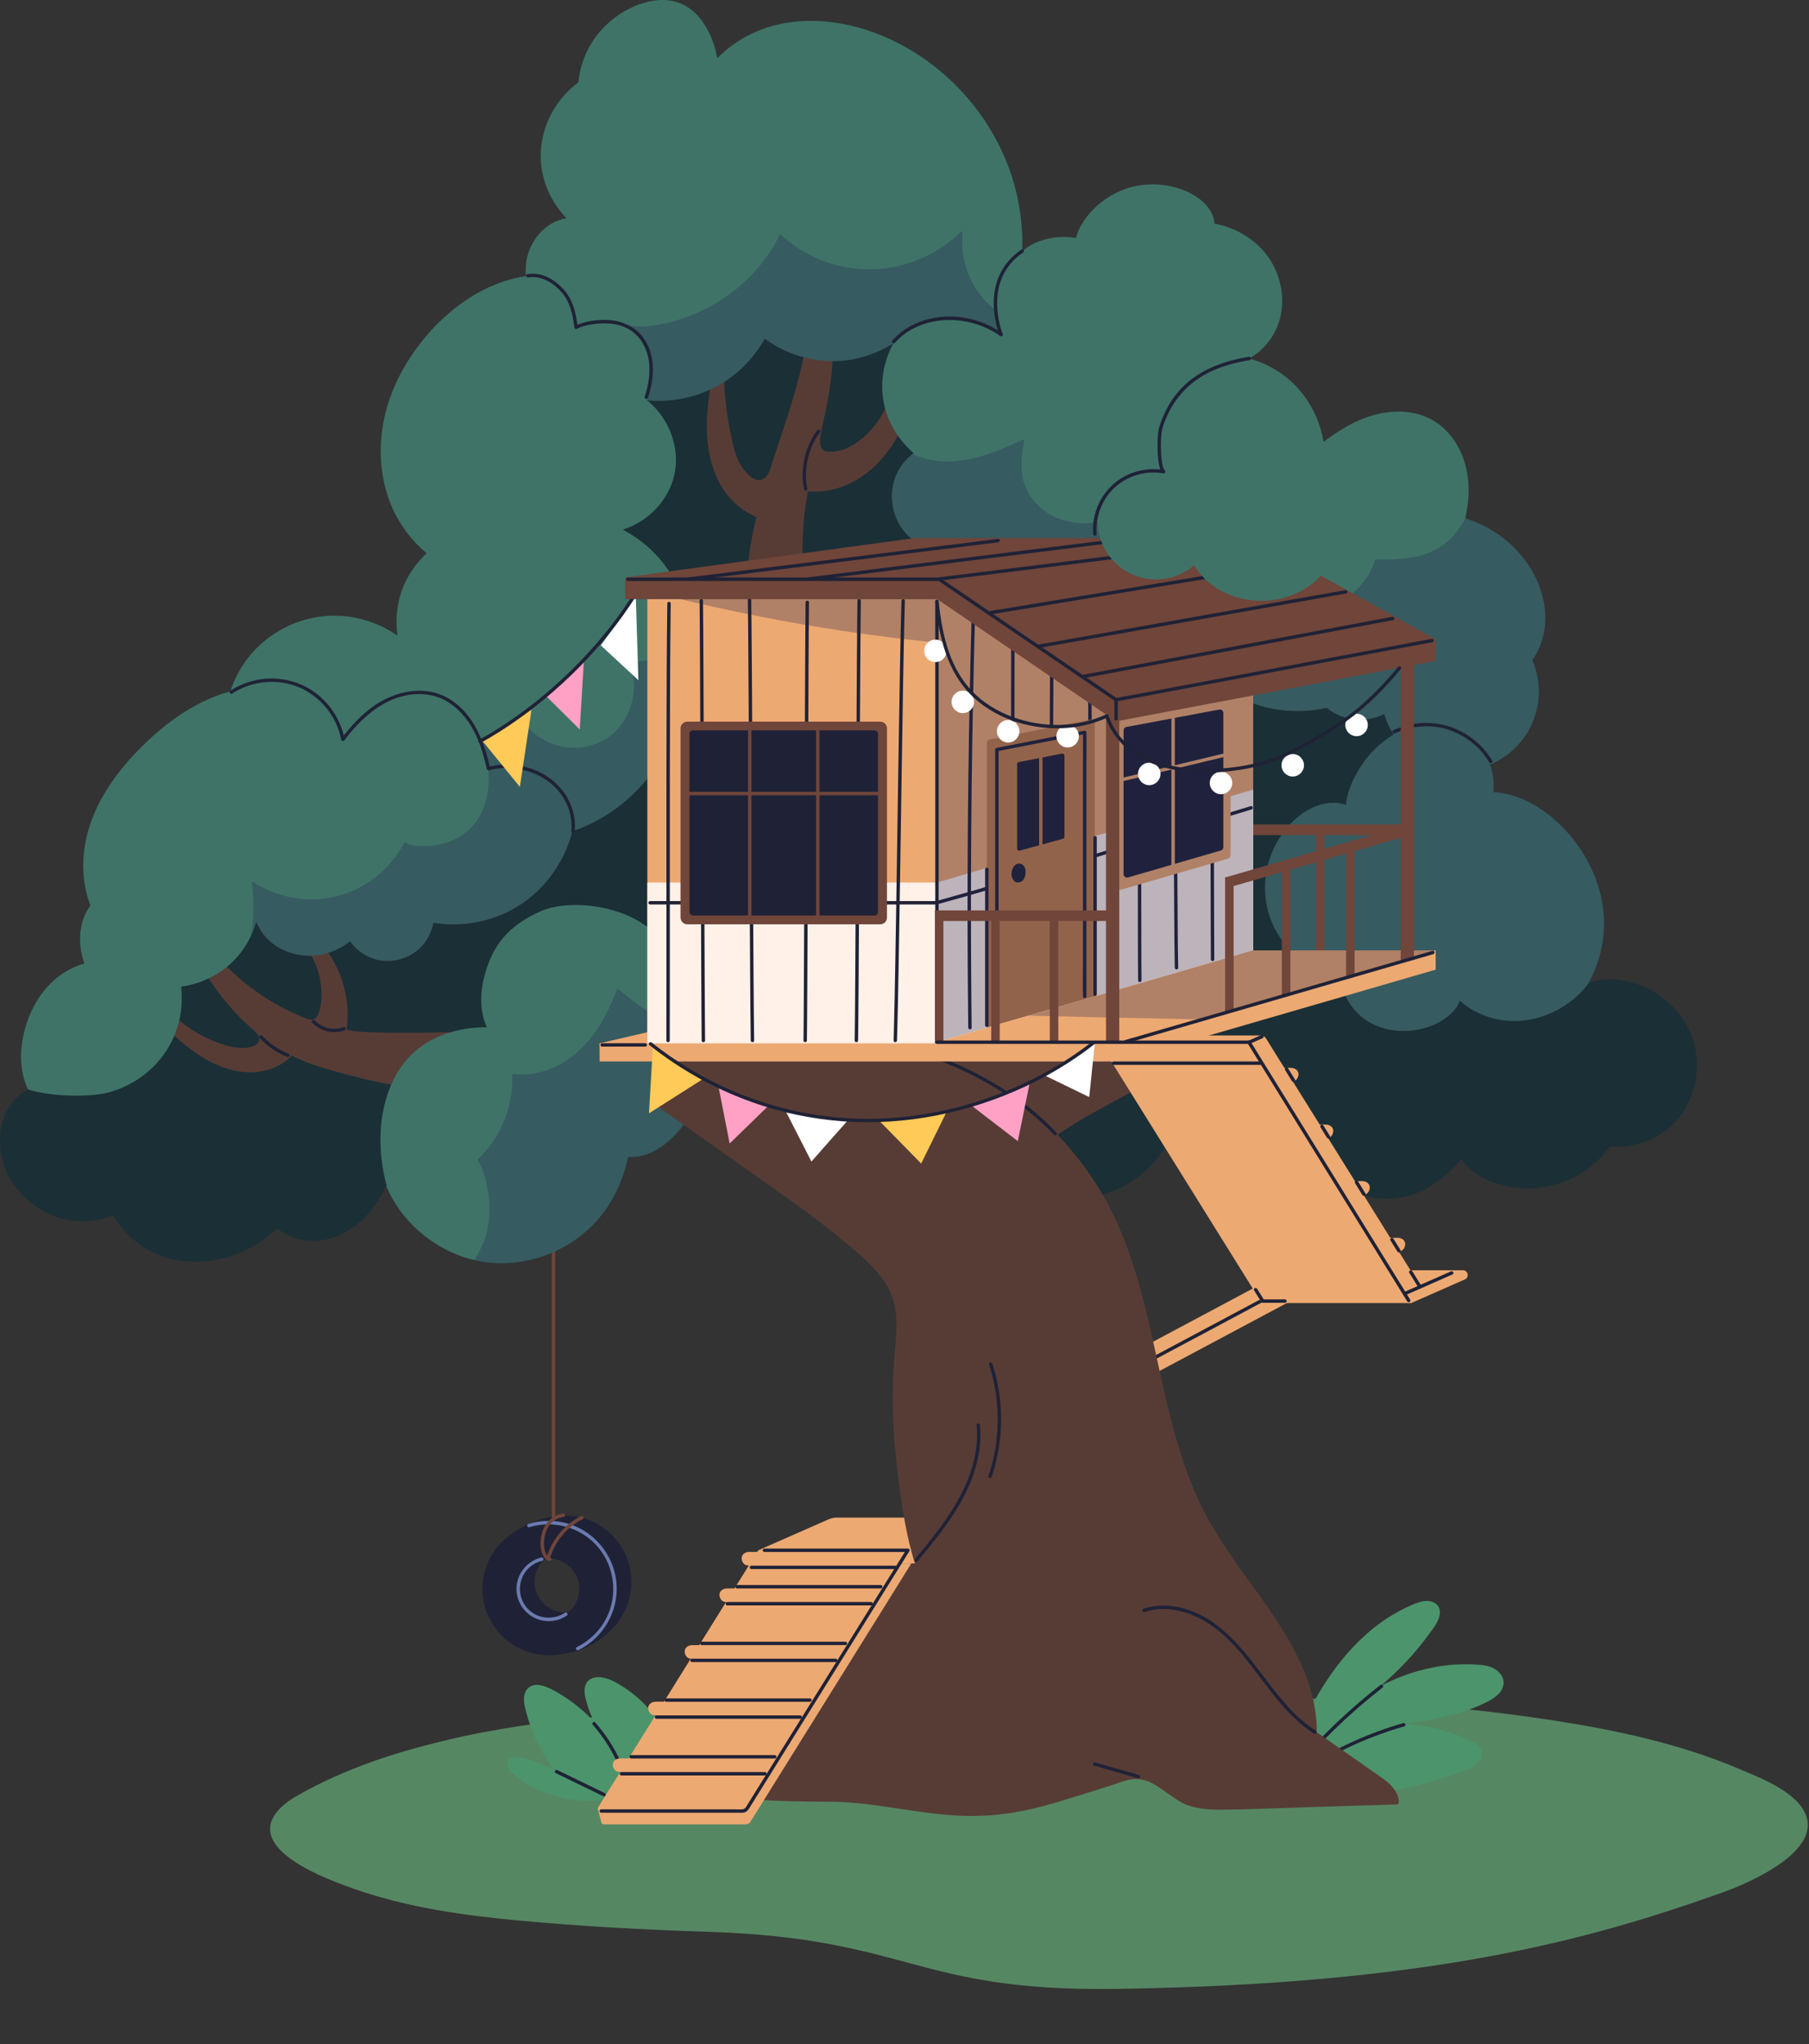 <svg width="1064" height="1202" viewBox="0 0 1064 1202" fill="none" xmlns="http://www.w3.org/2000/svg">
<rect x="0" y="0" width="1064" height="1202" fill="#333333" stroke="none"/>
<g clip-path="url(#clip0_1718_1335)">
<path d="M332.4 891.15C310.86 891.15 293.4 908.61 293.4 930.15C293.4 951.69 310.86 969.15 332.4 969.15C353.94 969.15 371.4 951.69 371.4 930.15C371.4 908.61 353.94 891.15 332.4 891.15ZM332.4 948.12C322.47 948.12 314.43 940.08 314.43 930.15C314.43 920.22 322.47 912.18 332.4 912.18C342.33 912.18 350.37 920.23 350.37 930.15C350.37 940.07 342.32 948.12 332.4 948.12Z" fill="#1F2236"/>
<path d="M300.32 902.37C308.31 896.21 320.98 891.15 331.4 891.15C341.82 891.15 325.57 909.12 325.57 909.12L300.33 902.37H300.32Z" fill="#1F2236"/>
<path d="M320.73 973.29C329.33 973.29 348.55 972.3 362.81 954.57C377.07 936.84 326.73 961.51 326.73 961.51L320.73 973.29Z" fill="#1F2236"/>
<path d="M322.74 895.29C301.2 895.29 283.74 912.75 283.74 934.29C283.74 955.83 301.2 973.29 322.74 973.29C344.28 973.29 361.74 955.83 361.74 934.29C361.74 912.75 344.28 895.29 322.74 895.29ZM322.74 952.26C312.81 952.26 304.77 944.22 304.77 934.29C304.77 924.36 312.81 916.32 322.74 916.32C332.67 916.32 340.71 924.37 340.71 934.29C340.71 944.21 332.66 952.26 322.74 952.26Z" fill="#1F2236"/>
<path d="M340.25 970.26C354.69 963.17 363.72 947.75 362.65 931.66C361.66 916.8 352.21 903.39 338.5 897.52C329.76 893.78 319.88 893.31 310.8 896.1C309.57 896.48 310.1 898.41 311.33 898.03C326.09 893.5 342.31 898.28 352.14 910.2C361.53 921.59 363.38 938.01 356.77 951.21C353 958.75 346.8 964.81 339.24 968.53C338.08 969.1 339.1 970.82 340.25 970.26Z" fill="#6B7BB0"/>
<path d="M332.32 948.3C325.36 952.92 316 951.97 310.28 945.83C305 940.16 304.33 931.38 308.58 924.92C310.97 921.29 314.7 918.78 318.9 917.76C320.15 917.46 319.62 915.53 318.37 915.83C309.8 917.92 303.6 925.79 303.77 934.65C303.93 942.97 309.7 950.42 317.75 952.61C323.05 954.05 328.77 953.07 333.34 950.04C334.41 949.33 333.41 947.6 332.33 948.31L332.32 948.3Z" fill="#6B7BB0"/>
<path d="M326.54 893.17V643.74C326.54 642.45 324.54 642.45 324.54 643.74V893.17C324.54 894.46 326.54 894.46 326.54 893.17Z" fill="#70453A"/>
<path d="M331.09 890.01C325.21 890.92 320.88 895.03 319.04 900.6C317.6 904.97 317.39 910.42 319.42 914.65C320.19 916.26 321.57 917.83 323.49 917.79C324.78 917.77 324.78 915.77 323.49 915.79C323.04 915.79 322.71 915.66 322.34 915.35C321.84 914.93 321.5 914.35 321.21 913.78C320.4 912.15 320.09 910.25 320 908.45C319.78 904 320.92 899.14 324.02 895.8C326.04 893.62 328.7 892.4 331.62 891.95C332.89 891.75 332.35 889.83 331.09 890.02V890.01Z" fill="#70453A"/>
<path d="M323.77 915.31C326.85 905.76 333.79 897.74 342.74 893.24C343.89 892.66 342.88 890.94 341.73 891.51C332.32 896.24 325.07 904.75 321.84 914.77C321.44 916 323.37 916.52 323.77 915.3V915.31Z" fill="#70453A"/>
<path d="M997.96 622.39C997.44 615.8 995.56 609.39 992.43 603.57C989.33 597.81 985.11 592.69 980.12 588.46C975.11 584.22 969.33 580.87 963.13 578.71C956.07 576.25 948.34 575.21 940.91 576.33C938.63 576.67 936.38 577.27 934.21 578.06C935.95 574.98 937.46 571.77 938.72 568.45C942.89 557.44 944.31 545.46 942.79 533.78C941.23 521.83 936.75 510.35 930.19 500.26C923.47 489.92 914.48 480.81 903.96 474.31C896.22 469.53 887.33 466.28 878.27 465.78C878.41 464.52 878.51 463.26 878.51 462.01C878.56 454.91 876.46 447.89 872.44 442.03C868.58 436.41 863.13 431.91 856.94 429.07C850.46 426.1 843.24 425.07 836.19 426C832.02 426.55 827.93 427.78 824.11 429.57C822.53 423.75 820.11 418.15 817.17 412.92C813.32 406.07 808.42 399.82 802.71 394.43C796.81 388.87 790 384.29 782.66 380.85C778.97 379.12 775.13 377.69 771.21 376.56C778.76 370.6 785.1 363.13 789.71 354.69C795.56 344 798.54 331.8 797.78 319.6C797.02 307.49 792.76 295.56 785.52 285.81C778.2 275.95 767.9 268.76 756.11 265.33C753.06 264.44 749.94 263.81 746.78 263.43C747 260.98 747.11 258.53 747.09 256.07C747.03 248.1 745.67 240.17 743.03 232.65C740.5 225.45 736.84 218.64 732.18 212.59C727.52 206.54 721.85 201.24 715.4 197.14C708.64 192.85 701.06 189.91 693.19 188.45C685.3 186.99 677.11 187.01 669.25 188.66C661.76 190.24 654.64 193.32 648.42 197.8C645.12 200.18 642.1 202.93 639.39 205.96C636.56 203.99 633.55 202.28 630.39 200.9C622.75 197.55 614.42 196 606.09 195.98C600.77 195.97 595.36 196.56 590.13 197.81C592.18 193.13 593.97 188.34 595.46 183.43C599.16 171.28 601.13 158.64 601.34 145.94C601.55 133.14 599.92 120.31 596.43 107.99C593.24 96.74 588.46 85.95 582.4 75.95C576.3 65.89 568.88 56.63 560.43 48.44C552.01 40.29 542.55 33.22 532.32 27.51C520.91 21.14 508.51 16.45 495.65 14.04C482.31 11.54 468.43 11.55 455.26 14.99C444.03 17.92 433.55 23.53 424.94 31.33C423.89 32.28 422.86 33.27 421.87 34.29C421.39 31.47 420.7 28.68 419.8 25.96C416.47 15.96 409.96 5.68 399.69 1.79C388.85 -2.32 376.4 1.28 366.8 6.93C357.65 12.31 350.07 20.38 345.4 29.93C342.57 35.71 340.79 42.05 340.15 48.49C336.14 51.41 332.56 54.92 329.51 58.85C324.51 65.3 320.92 72.86 319.17 80.83C317.43 88.76 317.63 97 319.77 104.84C321.88 112.58 325.79 119.83 331 125.93C331.69 126.74 332.41 127.53 333.15 128.3C329.8 128.89 326.56 130.07 323.66 131.88C318.51 135.1 314.5 140 312.02 145.52C309.64 150.81 308.76 156.62 309.28 162.37C299.39 163.85 289.76 167.35 281.1 172.18C266.41 180.37 253.84 192.45 244.08 206.08C234.3 219.73 227.27 235.5 224.86 252.18C222.39 269.27 224.66 287.27 232.68 302.68C237.17 311.32 243.4 319.12 250.93 325.32C246.91 329.05 243.43 333.38 240.68 338.03C234.39 348.65 232.01 361.25 233.74 373.46C233.76 373.57 233.78 373.67 233.79 373.78C228.36 369.98 222.31 367.04 216.01 365.05C205.97 361.88 195.24 361.14 184.88 363.13C174.63 365.1 164.87 369.55 156.67 376C148.35 382.54 141.79 391.11 137.61 400.83C136.8 402.71 136.08 404.63 135.45 406.58C128.71 408.36 122.18 411.05 116.05 414.29C105.08 420.1 95.17 427.75 86.19 436.29C77.01 445.03 68.62 454.72 62.02 465.58C55.48 476.34 50.82 488.29 49.41 500.85C48.22 511.46 49.26 522.48 53.18 532.45C53 532.69 52.82 532.91 52.65 533.16C46.07 542.69 45.78 555.13 49.37 565.83C49.45 566.08 49.55 566.33 49.64 566.58C40.91 568.95 33.23 574.08 27.29 580.89C21.2 587.88 16.98 596.4 14.57 605.32C11.8 615.59 11.3 626.83 14.93 636.96C15.36 638.15 15.85 639.31 16.39 640.46C13.15 642.35 10.23 644.78 7.85 647.62C-0.2 657.21 -1.64 670.87 1.6 682.65C4.68 693.82 12.17 703.53 21.78 709.9C31.42 716.29 43.02 719.2 54.52 717.73C58.67 717.2 62.75 716.13 66.65 714.59C67.95 716.86 69.4 719.05 71.02 721.1C78.54 730.67 89.06 737.49 100.9 740.34C113.61 743.39 127.18 742 139.32 737.33C148.17 733.92 156.17 728.72 163.04 722.26C163.6 722.7 164.17 723.14 164.75 723.54C171.42 728.17 179.58 730.37 187.66 729.54C196.3 728.66 204.4 724.71 211.01 719.18C218.09 713.25 223.37 705.57 227.03 697.13C229.21 702.36 232 707.35 235.37 711.94C241.52 720.32 249.41 727.4 258.36 732.68C267.34 737.98 277.45 741.44 287.84 742.48C298.55 743.56 309.46 742.13 319.62 738.6C329.78 735.06 339.2 729.39 347.01 721.98C355 714.39 361.05 704.94 365.08 694.71C366.92 690.03 368.33 685.2 369.41 680.3C372.87 680.53 376.36 680.07 379.69 678.98C385.15 677.21 390.04 673.96 394.25 670.1C398.37 666.33 401.92 661.97 404.84 657.21C406.67 654.22 408.25 651.07 409.54 647.81C415.29 656.24 423.47 663.08 432.71 667.39C450.81 675.83 472.32 674.18 490.3 666.29C492.64 665.26 494.87 663.97 497.21 662.95C499.64 661.89 502.72 661.64 503.63 664.73C504.25 666.85 503.81 669.15 503.92 671.31C504.03 673.62 504.52 675.91 505.3 678.08C508.6 687.3 516.5 693.69 525.06 697.85C529.83 700.17 534.86 701.96 539.92 703.54C545.23 705.19 550.64 706.54 556.12 707.47C566.62 709.25 577.48 709.52 587.96 707.45C595.75 705.91 603.32 703.11 610.13 699.02C612.03 699.91 613.98 700.69 615.98 701.35C624.04 704.02 632.7 704.84 641.12 703.82C649.61 702.79 657.73 699.79 664.94 695.21C672.2 690.59 678.47 684.44 683.45 677.44C684.82 675.51 686.1 673.5 687.28 671.43C689.72 673.17 692.29 674.73 694.98 676.08C701.75 679.5 709.18 681.67 716.73 682.37C724.17 683.06 731.68 682.3 738.82 680.12C745.84 677.98 752.46 674.52 758.26 670.03C761.19 667.76 763.91 665.22 766.37 662.46C768.21 672.31 772.71 681.69 779.55 689.04C787.73 697.82 799.17 703.46 811.11 704.66C817.21 705.28 823.38 704.69 829.25 702.92C835.32 701.09 841.01 698.07 846.1 694.31C851.09 690.64 855.49 686.28 859.42 681.5C861.92 685.03 865.14 688.09 868.74 690.46C877.14 696.01 887.41 698.59 897.41 698.76C907.43 698.93 917.52 696.6 926.41 691.97C934.56 687.72 941.57 681.51 946.92 674.04C948.07 674.15 949.23 674.23 950.4 674.26C957.02 674.39 963.66 673.12 969.77 670.57C975.85 668.03 981.36 664.21 985.78 659.3C990.23 654.36 993.55 648.42 995.6 642.1C997.66 635.76 998.48 629.04 997.96 622.4V622.39Z" fill="#1B2F36"/>
<path d="M942.79 533.77C941.23 521.82 936.75 510.34 930.2 500.25C923.47 489.91 914.48 480.8 903.97 474.3C896.23 469.52 887.34 466.27 878.27 465.77C878.41 464.52 878.51 463.26 878.52 462C878.55 457.75 877.79 453.53 876.33 449.57C893.2 442.61 905.08 426.01 905.08 406.63C905.08 400.05 903.7 393.8 901.24 388.13C906.9 380.26 909.37 370.29 908.8 360.63C908.12 349.06 903.4 337.8 896.38 328.64C889.99 320.29 881.57 313.55 872.13 308.91C868.81 307.28 865.35 305.92 861.82 304.83C863.2 298.78 863.96 292.59 863.78 286.38C863.5 276.25 860.56 266.2 854.58 257.95C851.63 253.89 847.96 250.33 843.69 247.69C839.74 245.25 835.34 243.61 830.78 242.76C821.62 241.04 812.03 242.35 803.34 245.54C794.3 248.87 786.11 254.07 778.45 259.86C777.99 257 777.34 254.19 776.49 251.42C774.3 244.3 770.82 237.57 766.25 231.69C761.88 226.06 756.48 221.24 750.39 217.54C745.53 214.58 740.26 212.33 734.78 210.8C735.76 210.24 736.71 209.63 737.64 208.99C745.22 203.72 750.69 195.92 752.92 186.96C755.14 178.08 754.24 168.52 750.82 160.05C747.33 151.39 741.09 144.11 733.28 139.04C727.56 135.32 721.09 132.77 714.38 131.51C714.25 130.24 714 128.98 713.61 127.77C712.25 123.53 709.35 119.99 705.87 117.28C699.1 112 690.27 109.19 681.79 108.54C673.06 107.86 664.22 109.52 656.38 113.43C648.11 117.54 640.88 124.03 636.16 131.99C634.7 134.46 633.51 137.14 632.91 139.94C628.97 139.31 624.97 139.17 621.01 139.59C614.3 140.29 607.69 142.63 602.33 146.78C597.5 150.52 593.86 155.78 591.92 161.56C591.43 163.03 591.04 164.53 590.78 166.07C591.13 167.65 579.59 216.47 580.21 217.97C581.94 222.17 604.29 223.33 620.47 224.78C621.33 227.63 622.45 230.4 623.81 233.05C614.54 235.19 605.8 239.7 598.79 246.15C591.5 252.86 586.06 261.43 582.64 270.71C579.17 280.17 577.76 290.34 578.4 300.4C579.14 311.81 582.41 322.98 587.43 333.22C592.44 343.42 599.14 352.83 607.1 360.93C614.99 368.97 624.23 375.75 634.59 380.23C644.1 384.34 654.51 386.41 664.88 385.93C675.02 385.46 685.01 382.45 693.44 376.74C694.39 376.11 695.3 375.44 696.21 374.73C698.7 380.61 702.02 386.14 705.98 391.13C710.51 396.84 715.92 401.88 721.97 405.96C727.83 409.91 734.31 412.92 741.1 414.93C747.76 416.91 754.69 417.94 761.64 418.06C767.89 418.16 774.15 417.55 780.26 416.22C785.67 420.55 792.54 423.15 800.01 423.15C805.08 423.15 809.87 421.95 814.12 419.83C815.4 424.15 817.29 428.21 819.69 431.91C818.2 432.81 816.75 433.77 815.36 434.79C807.66 440.44 801.56 447.76 797.34 455.78C795.17 459.9 793.41 464.26 792.35 468.7C791.99 470.19 791.75 471.76 791.84 473.29C790.59 472.87 789.3 472.55 787.98 472.34C782.26 471.44 776.48 472.7 771.38 475.21C761.19 480.23 753.62 489.52 749.22 498.95C744.92 508.17 743.31 518.32 744.42 528.16C745.54 537.96 749.4 547.53 756.03 555.35C762.69 563.2 773.96 570.31 785.68 568.46C786.77 568.28 787.84 568.01 788.89 567.68C786.54 581.74 794.79 596.54 808.93 602.83C823.4 609.26 843.33 606.37 854.32 595.12C856.21 593.18 857.84 590.83 858.59 588.33C861.82 591.29 865.61 593.79 869.75 595.72C878.59 599.85 888.88 601.32 898.82 599.69C908.92 598.04 918.31 593.49 925.84 587.2C929.15 584.43 932.05 581.33 934.5 577.99C934.41 578.02 934.31 578.06 934.22 578.09C935.97 575.01 937.48 571.79 938.73 568.47C942.9 557.46 944.32 545.48 942.8 533.8L942.79 533.77Z" fill="#3F7368"/>
<g style="mix-blend-mode:multiply" opacity="0.3">
<path d="M942.79 533.77C941.23 521.82 936.75 510.34 930.2 500.25C923.47 489.91 914.48 480.8 903.97 474.3C896.23 469.52 887.34 466.27 878.27 465.77C878.41 464.52 878.51 463.26 878.52 462C878.55 457.75 877.79 453.53 876.33 449.57C893.2 442.61 905.08 426.01 905.08 406.63C905.08 400.05 903.7 393.8 901.23 388.12C906.9 380.25 909.36 370.29 908.79 360.63C908.11 349.05 903.39 337.8 896.38 328.64C889.99 320.29 881.57 313.54 872.13 308.9C868.81 307.27 865.35 305.91 861.82 304.82C849.53 327.94 830.63 329.15 808.77 329.05C807.37 333.86 805.06 338.33 801.95 342.25C794.28 351.93 782.27 358.17 769.97 359.05C768.15 361.4 766.33 363.75 764.52 366.12C753.27 380.85 742.31 395.95 732.69 411.83C735.42 413.03 738.24 414.05 741.1 414.9C747.76 416.89 754.69 417.91 761.64 418.04C767.89 418.14 774.14 417.52 780.25 416.2C785.67 420.53 792.53 423.12 800 423.12C805.07 423.12 809.86 421.92 814.11 419.8C815.39 424.13 817.28 428.18 819.68 431.88C818.19 432.78 816.74 433.74 815.35 434.76C807.65 440.41 801.55 447.73 797.33 455.75C795.16 459.87 793.4 464.23 792.34 468.67C791.98 470.16 791.74 471.73 791.83 473.26C790.58 472.84 789.29 472.52 787.97 472.31C782.25 471.41 776.47 472.67 771.37 475.18C761.18 480.2 753.61 489.49 749.21 498.92C744.91 508.14 743.3 518.29 744.41 528.13C745.53 537.93 749.39 547.5 756.02 555.32C762.68 563.17 773.95 570.28 785.67 568.43C786.76 568.25 787.83 567.98 788.88 567.65C786.53 581.71 794.78 596.51 808.92 602.8C823.39 609.23 843.32 606.34 854.31 595.09C856.2 593.15 857.83 590.8 858.58 588.3C861.81 591.26 865.6 593.76 869.74 595.69C878.58 599.82 888.87 601.29 898.81 599.66C908.91 598.01 918.3 593.46 925.83 587.17C929.14 584.4 932.04 581.3 934.49 577.96C934.4 577.99 934.3 578.03 934.21 578.06C935.96 574.98 937.47 571.76 938.72 568.44C942.89 557.43 944.31 545.45 942.79 533.77Z" fill="#22224D"/>
</g>
<path d="M820.46 431.15C828.63 427.39 837.97 426.1 846.83 427.77C854.56 429.23 861.8 432.91 867.63 438.17C870.9 441.12 873.7 444.52 875.96 448.3C876.62 449.4 878.35 448.4 877.69 447.29C868.81 432.43 851.88 423.56 834.58 425.28C829.33 425.8 824.25 427.21 819.45 429.42C818.28 429.96 819.3 431.68 820.46 431.15Z" fill="#1F2236"/>
<path d="M304.75 603.5C294.75 607.49 221.11 608.17 208.18 606.28C196.02 604.5 184.15 600.99 172.96 595.89C162.26 591.01 152.21 584.72 143.12 577.25C135.42 570.92 128.43 563.72 122.32 555.84C120.65 559.48 119.19 563.24 117.8 566.97C121.73 574.01 126.18 580.76 131.2 587.08C137.9 595.51 145.57 603.2 154.14 609.73C162.88 616.39 172.55 621.85 182.88 625.6C193.02 629.28 217.78 635.69 228.41 637.5C239.33 639.36 256.24 641.33 265.34 640.53C272.29 634.33 271.17 633.02 275.12 624.56C279.19 615.85 306.02 612.67 304.75 603.5Z" fill="#573C36"/>
<path d="M201.309 576.92C198.179 567.16 192.649 558.25 185.399 551.01C182.639 548.25 179.619 545.79 176.419 543.59C174.269 544.7 172.179 545.92 170.109 547.2C175.999 551.59 180.879 557.35 184.179 563.91C188.409 572.31 189.939 581.87 188.659 591.18C187.069 599.21 184.849 600.6 180.689 599.1C180.689 599.1 185.589 605.32 189.249 606.15C191.899 606.75 193.299 605.61 194.279 604.5C197.389 605.35 200.519 606.11 203.679 606.79C205.349 596.88 204.369 586.42 201.319 576.92H201.309Z" fill="#573C36"/>
<path d="M183.65 601.5C188.65 606.32 195.97 608.34 202.58 605.85C203.77 605.4 203.26 603.47 202.05 603.92C196.09 606.16 189.59 604.44 185.07 600.08C184.14 599.19 182.73 600.6 183.66 601.49L183.65 601.5Z" fill="#1F2236"/>
<path d="M166.02 615.15C164.42 614.14 162.79 613.16 161.16 612.16C161.93 610.51 162.07 609.02 160.58 608.27C157.69 606.83 152.02 605.49 151.3 605.6C150.58 605.71 149.65 606.12 149.65 606.12C151.06 607.29 155.56 612.25 149.01 615.23C144.06 616.91 138.63 616.26 133.68 614.91C124 612.27 114.82 607.37 106.93 601.22C103.88 598.85 101.03 596.25 98.34 593.48C99.06 597.41 99.16 601.39 98.45 605.35C106.79 612.97 115.47 620.44 125.73 625.33C136.03 630.25 147.93 632.38 158.96 628.64C164.37 626.81 169.53 623.59 173.02 619.01C170.63 617.94 168.31 616.61 166.02 615.16V615.15Z" fill="#573C36"/>
<path d="M152.78 610.43C157.34 615.29 162.93 619.06 169.11 621.53C170.31 622.01 170.82 620.07 169.64 619.6C163.78 617.26 158.5 613.61 154.19 609.01C153.31 608.07 151.9 609.49 152.78 610.42V610.43Z" fill="#1F2236"/>
<path d="M445.76 644.25C441.6 648.05 437.08 657.09 433.05 667.5C432.95 667.46 432.84 667.41 432.74 667.36C423.5 663.05 415.32 656.21 409.57 647.78C408.28 651.05 406.7 654.2 404.87 657.19C401.95 661.94 398.4 666.3 394.28 670.07C390.08 673.93 385.18 677.18 379.72 678.95C376.39 680.03 372.9 680.5 369.44 680.27C368.37 685.17 366.96 690 365.11 694.68C361.08 704.91 355.03 714.36 347.04 721.95C339.23 729.36 329.81 735.03 319.64 738.57C309.49 742.11 298.58 743.53 287.86 742.45C277.47 741.41 267.37 737.95 258.38 732.65C249.43 727.37 241.55 720.3 235.4 711.92C232.18 707.53 229.5 702.8 227.36 697.82L227.41 697.17C221.51 675.32 222.25 650.58 233.42 631.24C244.59 611.91 265.2 603.94 286.38 604.02C283.09 597.33 281.95 587.12 284.31 576.55C289.09 555.17 299.85 543.94 317.98 535.83C336.98 527.33 380.76 532.83 393.42 560.5C393.42 560.5 448.42 567.5 458.42 573.17C468.42 578.83 472.42 601.5 473.76 618.08C475.09 634.65 456.42 634.5 445.76 644.25Z" fill="#3F7368"/>
<g style="mix-blend-mode:multiply" opacity="0.3">
<path d="M455.02 619.95C434.02 622.02 414.25 614.81 396.36 604.38C384.72 597.59 373.44 589.87 363.06 581.16C362.17 583.57 361.24 585.96 360.23 588.33C354.89 600.85 347.49 612.81 336.54 621.17C326.54 628.81 313.87 633.36 301.24 631.41C301.77 641.37 299.87 651.36 295.88 660.49C292.35 668.58 287.22 675.86 280.91 681.87C282.13 683.99 283.19 686.28 284.07 688.79C288.02 700 289.29 713.32 286.19 724.88C284.63 730.71 282.1 736.03 278.91 740.94C281.85 741.63 284.83 742.16 287.85 742.46C298.57 743.54 309.48 742.12 319.63 738.58C329.8 735.04 339.22 729.37 347.03 721.96C355.02 714.37 361.07 704.92 365.1 694.69C366.95 690.01 368.36 685.18 369.43 680.28C372.89 680.51 376.38 680.04 379.71 678.96C385.17 677.19 390.07 673.94 394.27 670.08C398.39 666.31 401.94 661.95 404.86 657.2C406.69 654.21 408.27 651.06 409.56 647.79C415.31 656.22 423.49 663.06 432.73 667.37C432.83 667.42 432.94 667.47 433.04 667.51C437.07 657.1 441.59 648.06 445.75 644.26C452.28 638.29 461.82 636.03 467.92 631.36C469.46 626.38 470.9 621.37 472.31 616.35C466.72 618.13 460.95 619.38 455.01 619.96L455.02 619.95Z" fill="#22224D"/>
</g>
<path d="M443.08 370.93C450.81 369.43 457.86 367.09 465.22 364.31C468.57 363.04 471.92 361.75 475.24 360.41C473.88 352.79 472.89 345.11 472.4 337.36C471.65 325.55 471.93 313.68 473.24 301.92C474.54 290.34 476.97 278.96 479.63 267.63C482.26 256.42 485.09 245.24 487.12 233.89C489.12 222.71 490.31 211.35 489.7 199.99C489.7 199.91 489.69 199.83 489.68 199.74C484.76 197.46 480.08 194.68 475.58 191.59C474.55 200.98 472.75 210.28 470.48 219.44C467.19 232.74 462.93 245.76 458.62 258.75C454.35 271.61 450.03 284.47 446.53 297.58C443.09 310.51 440.47 323.69 439.58 337.05C438.83 348.44 439.27 360 441.61 371.2C442.1 371.11 442.58 371.01 443.07 370.92L443.08 370.93Z" fill="#573C36"/>
<path d="M531.15 201.98C530.07 208.67 529.09 215.35 527.44 221.94C525.76 228.63 523.49 235.19 520.24 241.29C514.99 251.15 507.05 259.82 496.71 264.15C492.18 265.75 487.51 265.88 485.83 265.42C481.17 264.15 481.86 258.21 483.97 249.18C483.97 249.18 470.75 263.5 469.25 265.5C468.58 266.4 470.8 269.05 474.43 271.64C473.31 277.2 472.63 282.84 472.39 288.59C479.49 289.73 486.75 289.01 493.6 286.77C500.95 284.37 507.68 280.31 513.39 275.12C519.06 269.98 523.73 263.84 527.53 257.21C531.6 250.11 534.61 242.46 536.91 234.62C538.89 227.88 540.37 220.99 541.58 214.07C538.31 209.8 534.98 205.59 531.16 201.99L531.15 201.98Z" fill="#573C36"/>
<path d="M474.83 287.21C472.59 275.69 475.39 263.53 482.31 254.08C483.07 253.04 481.34 252.04 480.58 253.07C473.33 262.96 470.55 275.72 472.89 287.74C473.14 289 475.06 288.47 474.82 287.21H474.83Z" fill="#1F2236"/>
<path d="M452.85 276.35C452.85 276.35 451.02 282.14 446.64 282.28C442.27 282.42 437.67 277.09 434.87 272.17C434.24 270.83 433.67 269.46 433.17 268.07C431.15 262.49 429.95 256.6 428.88 250.77C427.73 244.49 426.89 238.15 426.38 231.78C425.87 225.41 425.74 219.02 425.79 212.63C426.2 212.37 426.61 212.11 427.02 211.85C427.45 211.58 427.07 210.89 426.6 211.08C426.33 211.19 426.06 211.33 425.79 211.47C425.79 211.13 425.79 210.8 425.79 210.46C425.79 209.98 424.97 209.96 424.94 210.44C424.91 210.95 424.91 211.47 424.89 211.98C423.98 212.55 423.12 213.23 422.35 213.93C421.79 214.44 421.27 214.98 420.78 215.54C420.8 215.43 420.82 215.31 420.84 215.2C420.93 214.66 420.1 214.53 419.99 215.07C419.86 215.72 419.74 216.36 419.62 217.01C419.42 217.29 419.23 217.56 419.05 217.85C418.85 218.17 419.05 218.52 419.32 218.62C417.98 225.78 416.85 233 416.22 240.25C415.53 248.13 415.48 256.09 416.7 263.92C417.83 271.19 420.02 278.31 423.62 284.75C426.95 290.71 431.56 295.94 437.19 299.83C440.13 301.86 443.37 303.51 446.76 304.68C447.35 303.12 447.93 301.56 448.47 299.97C449.9 295.77 451.21 291.54 452.59 287.34C452.36 287.3 452.14 287.24 451.91 287.2C452.87 282.26 452.87 276.35 452.87 276.35H452.85Z" fill="#573C36"/>
<path d="M797.78 319.6C797.02 307.49 792.76 295.55 785.52 285.8C778.2 275.94 767.9 268.76 756.11 265.32C753.07 264.44 749.94 263.81 746.78 263.43C747 260.98 747.11 258.52 747.1 256.06C747.04 248.09 745.67 240.16 743.04 232.64C740.51 225.45 736.84 218.63 732.19 212.59C727.53 206.54 721.86 201.23 715.41 197.14C708.65 192.84 701.06 189.91 693.19 188.45C685.31 186.98 677.11 187 669.25 188.66C661.76 190.24 654.64 193.32 648.43 197.8C645.13 200.18 642.11 202.93 639.39 205.96C636.57 203.98 633.55 202.28 630.39 200.9C622.76 197.55 614.42 195.99 606.1 195.97C600.78 195.96 595.36 196.55 590.14 197.8C592.19 193.12 593.98 188.33 595.47 183.43C599.16 171.28 601.14 158.63 601.35 145.93C601.56 133.13 599.93 120.3 596.43 107.98C593.24 96.73 588.46 85.94 582.4 75.94C576.3 65.87 568.88 56.62 560.43 48.43C552.01 40.28 542.55 33.21 532.31 27.5C520.9 21.13 508.5 16.44 495.65 14.03C482.31 11.54 468.43 11.54 455.26 14.98C444.03 17.92 433.55 23.53 424.94 31.32C423.89 32.27 422.86 33.26 421.87 34.28C421.39 31.45 420.7 28.66 419.8 25.94C416.47 15.94 409.96 5.66 399.68 1.77C388.84 -2.34 376.39 1.26 366.79 6.91C357.64 12.29 350.06 20.36 345.4 29.91C342.57 35.69 340.79 42.03 340.15 48.47C336.14 51.39 332.56 54.9 329.51 58.83C324.5 65.29 320.92 72.84 319.17 80.82C317.42 88.75 317.63 96.99 319.76 104.83C321.87 112.57 325.79 119.82 331 125.92C331.69 126.73 332.41 127.52 333.15 128.29C329.8 128.88 326.55 130.06 323.66 131.87C318.52 135.09 314.5 139.99 312.02 145.51C309.65 150.79 308.77 156.61 309.29 162.36C299.4 163.84 289.76 167.34 281.11 172.17C266.42 180.36 253.85 192.44 244.09 206.06C234.3 219.72 227.28 235.48 224.87 252.17C222.4 269.26 224.67 287.26 232.68 302.67C237.18 311.31 243.4 319.11 250.93 325.31C246.91 329.04 243.43 333.36 240.68 338.01C234.38 348.63 232.01 361.24 233.74 373.44C233.75 373.55 233.78 373.65 233.79 373.76C228.36 369.96 222.32 367.02 216.01 365.03C205.97 361.85 195.24 361.12 184.88 363.11C174.64 365.07 164.87 369.53 156.67 375.98C148.35 382.52 141.79 391.09 137.61 400.81C136.8 402.69 136.08 404.61 135.45 406.56C128.71 408.35 122.18 411.03 116.06 414.27C105.08 420.08 95.17 427.73 86.2 436.27C77.02 445.01 68.63 454.71 62.03 465.56C55.49 476.32 50.83 488.27 49.41 500.83C48.22 511.44 49.26 522.46 53.19 532.43C53.01 532.66 52.83 532.89 52.66 533.13C46.08 542.66 45.79 555.1 49.38 565.8C49.46 566.06 49.56 566.3 49.65 566.55C40.91 568.93 33.24 574.05 27.3 580.86C21.21 587.85 16.99 596.37 14.58 605.29C11.81 615.56 11.32 626.8 14.94 636.93C15.37 638.12 15.86 639.29 16.41 640.44C16.38 640.46 16.34 640.48 16.31 640.5C29.21 644.95 52.58 645.17 63.03 642.57C73.74 639.9 83.63 634.08 91.27 626.13C99.33 617.75 104.56 607.03 106.28 595.53C107.03 590.47 107.13 585.27 106.57 580.15C108.09 579.94 109.6 579.68 111.09 579.34C117.47 577.91 123.58 575.35 129.05 571.77C134.55 568.18 139.33 563.55 143.07 558.16C146.49 553.24 149.05 547.74 150.69 541.98C153.02 547.66 156.97 552.6 162.1 556.04C167.96 559.96 174.97 561.94 181.99 561.98C189.03 562.01 195.92 559.93 201.91 556.26C203.3 555.41 204.63 554.47 205.92 553.47C210.49 559.87 217.77 564.29 225.7 564.94C231.03 565.37 236.46 564.21 241.17 561.68C245.88 559.14 249.69 555.24 252.16 550.49C253.44 548.04 254.35 545.34 254.86 542.58C258.64 543.19 262.47 543.52 266.31 543.53C275.55 543.55 284.81 541.84 293.41 538.46C301.76 535.19 309.4 530.32 315.91 524.14C322.23 518.15 327.44 511 331.29 503.19C333.54 498.62 335.35 493.76 336.62 488.77C343.98 486.25 351.02 482.87 357.59 478.64C366.14 473.14 373.84 466.29 380.25 458.4C386.94 450.16 392.24 440.78 395.91 430.82C399.55 420.97 401.67 410.47 401.86 399.95C401.87 399.36 401.87 398.77 401.86 398.17C404.32 397.55 406.58 396.15 408.2 394.2C411.08 390.74 411.32 385.84 409.28 381.89C408.41 380.22 407.17 378.77 405.64 377.72C405.69 374.67 405.56 371.61 405.23 368.57C404.4 360.93 402.4 353.41 399.28 346.39C396.31 339.69 392.32 333.47 387.46 327.99C382.76 322.69 377.3 318.07 371.3 314.31C369.66 313.29 367.98 312.33 366.27 311.43C370.04 310.27 373.65 308.59 376.97 306.48C383.31 302.47 388.65 296.9 392.34 290.36C396.01 283.84 397.82 276.44 397.55 268.97C397.27 261.52 395.02 254.19 391.26 247.78C388.46 243.01 384.79 238.73 380.43 235.32C386.35 235.94 392.34 235.79 398.22 234.9C405.24 233.83 412.12 231.74 418.53 228.67C424.72 225.71 430.46 221.85 435.52 217.21C440.4 212.74 444.66 207.61 448.14 201.98C448.73 201.04 449.28 200.08 449.83 199.12C454.49 202.57 459.6 205.41 465 207.54C472.03 210.32 479.53 211.95 487.09 212.26C494.5 212.58 501.9 211.63 508.99 209.46C514.78 207.68 520.33 205.08 525.45 201.83C522.07 208.1 519.87 215.02 519.14 222.12C518.3 230.31 519.48 238.6 522.64 246.21C525.77 253.74 530.67 260.51 536.76 265.91C536.96 266.09 537.18 266.26 537.38 266.44C537.02 266.71 536.67 266.99 536.32 267.27C530.81 271.75 526.85 277.9 525.32 284.85C523.78 291.9 524.67 299.49 527.74 306.01C530.82 312.54 536.07 317.75 542.58 320.86C544.96 322 547.5 322.87 550.1 323.43C550.26 324.5 550.45 325.58 550.7 326.64C552.38 333.7 556.08 340.12 561.4 345.06C566.69 349.97 573.35 353.31 580.37 354.87C581.65 355.15 582.94 355.35 584.23 355.51C586.42 361.94 590.39 367.69 595.62 372.01C600.95 376.42 607.44 379.35 614.2 380.7C621.17 382.1 628.38 381.72 635.22 379.85C637.97 379.09 640.66 378.09 643.26 376.88C644 378.33 644.83 379.74 645.75 381.08C651.04 388.78 659.05 394.07 667.91 396.8C677.41 399.74 687.54 399.86 697.28 398.08C707.71 396.17 717.76 392.27 727.28 387.66C731.56 385.58 735.79 383.15 738.98 379.55C741.89 376.28 743.82 371.87 743.53 367.44C743.53 367.38 743.51 367.32 743.51 367.26C747.69 373 754.62 376.4 761.68 377.03C764.9 377.32 768.13 377.1 771.29 376.5C778.8 370.55 785.11 363.09 789.71 354.69C795.56 343.99 798.54 331.79 797.78 319.6Z" fill="#3F7368"/>
<g style="mix-blend-mode:multiply" opacity="0.3">
<path d="M588.69 196.84C580.76 191.54 571.63 188.13 561.52 187.57C550.62 186.97 538.89 189.85 530.2 196.64C527.99 198.37 525.99 200.39 524.16 202.62C519.41 205.51 514.3 207.83 508.99 209.46C501.9 211.63 494.5 212.58 487.09 212.26C479.53 211.95 472.03 210.32 465 207.54C459.6 205.41 454.49 202.57 449.83 199.12C449.28 200.08 448.73 201.04 448.14 201.98C444.66 207.61 440.4 212.74 435.52 217.21C430.46 221.85 424.72 225.71 418.53 228.67C412.12 231.74 405.24 233.83 398.22 234.9C392.34 235.79 386.35 235.94 380.43 235.32C381.59 226.83 385.84 216.5 380.58 204.5C376.53 195.26 367.87 191.45 367.87 191.45C376.32 192.19 380.28 192.27 388.61 190.68C403.47 187.85 417.62 181.51 429.75 172.5C441.83 163.52 451.86 151.84 458.51 138.32C458.66 138.01 459.09 137.86 459.37 138.12C465.72 143.94 473.02 148.66 480.93 152.07C494.9 158.09 510.49 159.93 525.45 157.07C540.36 154.23 554.38 146.93 565.2 136.26C565.59 135.88 566.25 136.12 566.19 136.7C565.45 143.7 566.19 150.81 568.31 157.52C571.54 167.7 577.83 176.75 586.36 183.11C586.53 187.77 587.28 192.36 588.69 196.84Z" fill="#22224D"/>
</g>
<g style="mix-blend-mode:multiply" opacity="0.3">
<path d="M672.62 295.06C665.64 300.53 657.48 304.52 648.83 306.45C641.01 308.19 632.77 308.17 625.08 305.8C618.24 303.69 612.3 299.65 607.79 294.09C599.75 284.16 599.48 272.17 602.72 258.1C595.31 261.49 587.84 264.83 580.08 267.34C572.83 269.68 565.29 271.28 557.65 271.38C551.73 271.46 545.83 270.47 540.27 268.41C539.08 267.97 537.91 267.48 536.75 266.93C536.6 267.04 536.46 267.16 536.32 267.27C530.81 271.75 526.85 277.9 525.32 284.85C523.78 291.9 524.67 299.49 527.74 306.01C530.82 312.54 536.07 317.75 542.58 320.86C544.96 322 547.5 322.87 550.1 323.43C550.26 324.5 550.45 325.58 550.7 326.64C552.38 333.7 556.08 340.12 561.4 345.06C566.69 349.97 573.35 353.31 580.37 354.87C581.65 355.15 582.94 355.35 584.23 355.51C586.42 361.94 590.39 367.69 595.62 372.01C600.95 376.42 607.44 379.35 614.2 380.7C621.17 382.1 628.38 381.72 635.22 379.85C637.97 379.09 640.66 378.09 643.26 376.88C643.65 377.64 644.06 378.39 644.5 379.12C649.35 374.83 653.58 369.84 657.14 364.42C663.52 354.72 667.67 343.73 670.04 332.4C672.6 320.14 673.13 307.55 672.62 295.06Z" fill="#22224D"/>
</g>
<g style="mix-blend-mode:multiply" opacity="0.3">
<path d="M408.2 394.2C406.58 396.15 404.32 397.55 401.86 398.17C401.87 398.77 401.87 399.36 401.86 399.95C401.67 410.47 399.55 420.97 395.91 430.82C392.24 440.78 386.94 450.16 380.25 458.4C373.84 466.29 366.14 473.14 357.59 478.64C351.02 482.87 343.98 486.25 336.62 488.77C335.35 493.76 333.54 498.62 331.29 503.19C327.44 511 322.23 518.15 315.91 524.14C309.4 530.32 301.76 535.19 293.41 538.46C284.81 541.84 275.55 543.55 266.31 543.53C262.47 543.52 258.64 543.19 254.86 542.58C254.35 545.34 253.44 548.04 252.16 550.49C249.69 555.24 245.88 559.14 241.17 561.68C236.46 564.21 231.03 565.37 225.7 564.94C217.77 564.29 210.49 559.87 205.92 553.47C204.63 554.47 203.3 555.41 201.91 556.26C195.92 559.93 189.03 562.01 181.99 561.98C174.97 561.94 167.96 559.96 162.1 556.04C156.97 552.6 153.02 547.66 150.69 541.98C149.88 544.82 148.85 547.6 147.61 550.26C149.36 540.01 149.55 529.5 148.13 519.13C148.07 518.62 148.65 518.41 149.02 518.65C155.68 523.04 163.18 526.08 171 527.63C184.35 530.27 198.31 528.51 210.48 522.39C222.1 516.54 231.79 507.04 237.78 495.49C237.95 495.17 238.34 495.07 238.64 495.29C239.08 495.63 239.54 495.95 240 496.27C244.92 499.19 290.25 501.95 287.3 451.94L283.22 437.53C283.22 437.53 300.05 433.57 306.82 424.95C306.41 424.35 307.28 423.73 307.73 424.3C308.24 424.93 308.72 425.58 309.19 426.24C313.52 431.65 319.46 435.59 326.05 437.77C339.41 442.19 354.54 438.95 363.81 428.07C372.67 417.67 375.54 402.28 369.97 389.66C369.78 389.23 370.19 388.88 370.58 388.9C377.65 389.13 384.73 388 391.39 385.63C396.59 383.77 401.49 381.17 405.91 377.92C407.32 378.95 408.46 380.32 409.28 381.89C411.32 385.84 411.08 390.74 408.2 394.2Z" fill="#22224D"/>
</g>
<path d="M136.57 407.83C145.98 401.66 157.82 399.5 168.82 401.9C179.06 404.14 188.08 410.42 194.01 419.04C197.32 423.85 199.61 429.28 200.71 435.02C200.89 435.97 202.07 435.87 202.54 435.26C211.86 423.06 223.84 411.69 239.45 408.75C246.98 407.34 254.89 408.14 261.69 411.78C268.01 415.16 273.12 420.5 276.86 426.56C281.7 434.39 284.36 443.3 286.34 452.22C286.46 452.75 287.07 453.05 287.57 452.92C305.53 448.13 327.05 456.46 334.03 474.43C335.8 478.99 336.5 483.86 336.02 488.73C335.89 490.01 337.89 490 338.02 488.73C338.95 479.41 335.54 470.1 329.4 463.11C322.91 455.71 313.46 451.25 303.79 449.96C298.2 449.21 292.5 449.54 287.04 451C287.45 451.23 287.86 451.47 288.27 451.7C284.84 436.27 278.75 419.99 264.7 411.23C250.62 402.45 232.91 406 219.93 415.08C212.47 420.3 206.32 427.07 200.81 434.27C201.42 434.35 202.03 434.43 202.64 434.51C200.62 423.95 194.54 414.35 186.04 407.8C176.94 400.8 165.31 397.87 153.95 399.36C147.4 400.22 141.09 402.5 135.57 406.12C134.5 406.82 135.5 408.56 136.58 407.85L136.57 407.83Z" fill="#1F2236"/>
<path d="M724.32 570.26C712.42 575.85 699.48 578.68 686.42 579.75C673.21 580.84 659.92 580.23 646.73 579.14C632.96 578 619.24 576.33 605.44 575.59C591.78 574.86 577.97 575 564.47 577.48C552.28 579.73 539.99 583.78 529.92 591.2C520.48 598.16 513.39 608.4 512.15 620.26C511.55 625.95 512.41 631.73 514.92 636.9C517.44 642.1 521.33 646.47 525.56 650.35C530.17 654.57 535.18 658.37 540.1 662.21C545.45 666.39 550.86 670.49 556.5 674.27C562 677.96 567.72 681.34 573.72 684.15C579.67 686.94 586.06 689.16 592.65 689.66C598.56 690.11 604.58 689.11 609.62 685.86C613.95 683.07 617.53 678.83 618.97 673.84C619.42 672.28 619.62 670.67 619.6 669.05C633.3 658.88 648.81 651.22 663.76 643.04C682.72 632.66 701.72 620.71 713.92 602.37C720.17 592.96 724.43 582.16 725.05 570.81C725.07 570.44 724.73 570.04 724.33 570.23L724.32 570.26Z" fill="#573C36"/>
<path d="M310.69 163.13C318.33 161.88 325.18 166.15 330.14 171.63C335.24 177.26 336.96 185.12 337.82 192.45C337.91 193.22 338.59 193.67 339.32 193.31C344.39 190.86 350.32 190.13 355.89 190.13C360.33 190.13 364.76 190.93 368.73 192.96C376.92 197.15 381.26 205.66 381.9 214.61C382.35 220.97 381.18 227.31 379.17 233.33C378.76 234.55 380.69 235.08 381.1 233.86C384.56 223.5 385.67 211.38 380.22 201.47C375.64 193.13 366.87 188.49 357.49 188.15C351.05 187.91 344.14 188.75 338.3 191.58C338.8 191.87 339.3 192.16 339.8 192.44C338.86 184.43 336.96 175.99 331.27 169.92C325.74 164.02 318.43 159.84 310.14 161.19C308.87 161.4 309.41 163.32 310.67 163.12L310.69 163.13Z" fill="#1F2236"/>
<path d="M1047.74 1052.04C1039.7 1046.97 1030.38 1043.32 1024.46 1040.78C988.84 1025.46 950.58 1017.28 912.39 1011.44C819.18 997.19 724.46 996.45 630.18 997.95C563.99 999.01 497.81 1001.16 431.69 1004.41C370.19 1007.43 309.13 1010.48 249.34 1026.58C232.97 1030.87 216.9 1036.11 201.51 1042.67C194.27 1045.76 187.19 1049.14 180.32 1052.84C174.32 1056.07 168.04 1059.49 163.66 1064.47C143.53 1087.36 192.14 1105.08 209.24 1111.02C239.85 1121.66 272.66 1126.29 305.21 1129.31C342.2 1132.74 379.39 1134.74 416.56 1135.94C535.31 1139.76 537.91 1171.26 656.68 1169.49C841.41 1166.75 934.41 1140.82 1013.07 1112.82C1027.04 1107.85 1066.57 1091.15 1063.07 1070.55C1061.77 1062.91 1055.33 1056.83 1047.73 1052.03L1047.74 1052.04Z" fill="#568763"/>
<path d="M408.38 1023.52C405.38 1018.34 398.14 1014.77 392.4 1017.48C391.91 1017.71 391.45 1018 391.01 1018.31C385.05 1007.16 376.11 997.7 365.32 991.12C362.81 989.59 360.2 988.08 357.4 987.17C354.91 986.35 352.14 985.85 349.54 986.44C346.99 987.02 344.95 988.76 344.2 991.29C343.25 994.47 344.21 997.99 345.05 1001.09C346.13 1005.09 347.68 1008.95 349.62 1012.6C346.92 1009.67 344.04 1006.9 340.98 1004.35C338.05 1001.9 334.96 999.63 331.74 997.57C328.63 995.58 325.38 993.6 321.96 992.18C319.03 990.97 315.4 990.03 312.37 991.45C309.3 992.89 308.16 996.09 308.18 999.29C308.2 1002.87 309.34 1006.45 310.37 1009.85C311.53 1013.67 312.91 1017.42 314.51 1021.07C317.68 1028.32 321.7 1035.21 326.48 1041.52C323.01 1039.4 319.35 1037.58 315.53 1036.16C313.15 1035.27 310.72 1034.53 308.26 1033.93C306.28 1033.45 304.24 1032.98 302.19 1033.27C300.56 1033.5 298.88 1034.27 298.3 1035.93C297.54 1038.12 299.01 1040.15 300.47 1041.65C308.25 1049.66 318.05 1053.99 328.88 1056.69C340.14 1059.49 351.68 1059.81 363.06 1057.54C373.59 1055.44 383.75 1051.8 394.06 1048.87C395.55 1048.45 396.72 1049.03 397.41 1049.99C400.13 1048.47 402.63 1046.58 404.72 1044.18C409.45 1038.75 412.25 1030.23 408.39 1023.56L408.38 1023.52Z" fill="#4C946C"/>
<path d="M326.81 1042.57C336.15 1047.11 345.5 1051.64 354.84 1056.18C355.99 1056.74 357.01 1055.02 355.85 1054.45C346.51 1049.91 337.16 1045.38 327.82 1040.84C326.67 1040.28 325.65 1042 326.81 1042.57Z" fill="#1F2236"/>
<path d="M348.67 1014.24C357.57 1024.31 364.11 1036.33 367.75 1049.27C368.1 1050.51 370.03 1049.98 369.68 1048.74C365.94 1035.46 359.22 1023.16 350.09 1012.82C349.24 1011.85 347.83 1013.27 348.68 1014.23L348.67 1014.24Z" fill="#1F2236"/>
<path d="M651.34 900.17H494.4C492.6 900.17 490.83 900.54 489.19 901.27L448.01 919.4H607.68L651.35 900.18L651.34 900.17Z" fill="#EDA972"/>
<path d="M492.39 892.35C490.59 892.35 488.82 892.72 487.18 893.45L446 911.58H605.67L649.34 892.36H492.4L492.39 892.35Z" fill="#EDA972"/>
<path d="M787.84 730.47L648.63 804.73L604.97 847.25L764.63 762.07L787.84 730.47Z" fill="#EDA972"/>
<path d="M660.59 809.38C663.33 807.92 666.06 806.46 668.8 805C675.33 801.51 681.87 798.03 688.4 794.54C696.34 790.31 704.28 786.07 712.22 781.84C719.05 778.19 725.89 774.55 732.72 770.9C734.99 769.69 737.27 768.47 739.54 767.26C740.59 766.7 741.74 766.2 742.74 765.55C742.78 765.52 742.83 765.5 742.88 765.47C744.02 764.86 743.01 763.14 741.87 763.74C739.13 765.2 736.4 766.66 733.66 768.12C727.13 771.61 720.59 775.09 714.06 778.58C706.12 782.81 698.18 787.05 690.24 791.28C683.41 794.93 676.57 798.57 669.74 802.22C667.47 803.43 665.19 804.65 662.92 805.86C661.87 806.42 660.72 806.92 659.72 807.57C659.68 807.6 659.63 807.62 659.58 807.65C658.44 808.26 659.45 809.98 660.59 809.38Z" fill="#1F2236"/>
<path d="M876.77 980.21C873.97 979.23 870.98 978.97 868.04 978.78C865.21 978.6 862.37 978.55 859.53 978.63C848.13 978.92 836.81 981.22 826.11 985.13C821.18 986.93 816.39 989.1 811.76 991.56C817.01 987.17 822.01 982.48 826.7 977.5C831.66 972.25 836.29 966.69 840.55 960.86C842.62 958.03 844.92 955.14 846.18 951.84C847.32 948.86 847.34 945.34 844.69 943.14C842 940.91 838.3 941.07 835.14 942C831.74 943 828.44 944.56 825.28 946.14C819.08 949.24 813.25 953.05 807.84 957.38C796.77 966.25 787.52 977.18 779.78 989.03C772.97 999.47 767.27 1010.57 762.1 1021.9C761.05 1022.99 760.02 1024.1 759.03 1025.25C756.6 1028.08 754.31 1031.07 752.34 1034.25C750.49 1037.25 748.78 1040.93 749.55 1044.54C751.04 1051.52 759.84 1052.65 765.62 1053.61C773.54 1054.93 781.57 1055.54 789.59 1055.54C805.94 1055.54 822.21 1052.98 837.98 1048.77C845.83 1046.67 853.58 1044.15 861.18 1041.28C864.57 1040 868.32 1038.66 870.38 1035.47C872.19 1032.67 871.95 1029.33 869.69 1026.87C867.41 1024.38 864.1 1023.07 861.05 1021.81C857.29 1020.25 853.45 1018.9 849.54 1017.76C841.82 1015.5 833.87 1014.08 825.85 1013.52C835.99 1012.16 846.11 1010.58 855.98 1007.84C861.88 1006.2 867.67 1004.14 873.18 1001.48C877.46 999.41 882.6 996.59 884.05 991.69C885.61 986.42 881.43 981.87 876.74 980.22L876.77 980.21Z" fill="#4C946C"/>
<path d="M762.62 1040.79C774.45 1026.86 787.39 1013.88 801.29 1002.02C805.2 998.69 809.18 995.45 813.23 992.29C814.24 991.5 812.82 990.09 811.82 990.88C797.4 1002.11 783.88 1014.48 771.43 1027.86C767.93 1031.62 764.53 1035.46 761.2 1039.38C760.37 1040.36 761.78 1041.78 762.61 1040.79H762.62Z" fill="#1F2236"/>
<path d="M752.54 1052.58C769.47 1039.3 788.42 1028.58 808.52 1020.92C814.23 1018.74 820.04 1016.81 825.92 1015.13C827.15 1014.78 826.63 1012.85 825.39 1013.2C804.39 1019.23 784.3 1028.43 766.04 1040.43C760.92 1043.8 755.95 1047.39 751.13 1051.17C750.12 1051.96 751.54 1053.37 752.54 1052.58Z" fill="#1F2236"/>
<path d="M816.23 1048.06C814.32 1046.4 812.24 1044.96 810.16 1043.51L802.29 1038.01C793.02 1031.54 783.75 1025.07 774.48 1018.61C774.77 983.31 751.28 952.6 731.31 925.12C719.86 909.35 709.33 893.19 701.84 875.12C694.72 857.96 689.84 839.98 685.61 821.92C677.3 786.39 671.42 749.74 655.85 716.42C642.19 687.21 620.63 662.09 594.4 643.41C569.06 625.37 539.37 613.32 508.49 609.33C508.15 607.79 507.26 606.43 506.04 605.39C504.35 603.94 502.21 603.14 500.1 602.54C497.46 601.79 494.73 601.34 491.99 601.13C481.14 600.3 470.18 603.02 459.99 606.52C458.21 607.13 456.44 607.79 454.68 608.46C438.4 615.95 403.69 591.17 388.42 600.98C381.29 605.56 388.09 622.5 385.52 649.66C403.18 662.16 420.84 674.66 438.52 687.14C458.11 700.97 477.97 714.53 496.43 729.87C504.82 736.84 513.68 744.07 519.9 753.13C523.06 757.74 525.3 762.85 526.34 768.35C527.44 774.15 527.4 780.1 527.03 785.98C526.67 791.73 526.05 797.46 525.69 803.21C525.33 808.96 525.14 814.72 525.1 820.49C525.02 832.19 525.61 843.89 526.84 855.53C529.04 876.24 531.88 899.51 538.13 919.38H535.99C530.07 928.89 525.5 930.03 518.85 938.38C511.85 947.17 503.17 968.45 495.64 976.78C488.03 985.2 480.44 993.65 473.47 1002.61C470.33 1006.64 467.29 1010.77 464.54 1015.08C461.63 1016.97 458.72 1018.87 455.83 1020.8C451.04 1024 446.02 1027.1 441.71 1030.95C437.9 1034.35 434.65 1038.7 433.89 1043.87C432.48 1053.42 435.81 1056.44 444.41 1057.99C450.31 1059.05 479.17 1059.54 485.13 1059.43C497.17 1059.22 509.16 1060.67 521.05 1062.38C532.87 1064.09 544.66 1066.09 556.56 1067.14C568.36 1068.18 580.16 1068.07 591.9 1066.43C602.84 1064.9 613.59 1062.25 624.13 1058.99C632.98 1056.25 642.24 1053.43 651.17 1050.6C661.66 1047.28 666.41 1044.25 675.28 1047.49C681.93 1049.92 691.47 1058.97 698.14 1061.35C705.1 1063.83 712.45 1064.26 719.78 1064.15C735.8 1063.92 751.82 1063.19 767.83 1062.7C783.87 1062.21 799.9 1061.71 815.94 1061.2C817.25 1061.16 818.57 1061.12 819.88 1061.07C820.44 1061.05 821.46 1061.03 822 1060.87C822.69 1060.67 822.77 1059.51 822.76 1059.44C822.64 1054.77 819.58 1050.97 816.2 1048.04L816.23 1048.06Z" fill="#573C36"/>
<path d="M481.75 609.39C502.47 610.13 523.07 613.78 542.78 620.23C561.62 626.4 579.68 635.14 595.89 646.59C604.55 652.71 612.64 659.62 619.93 667.32C620.82 668.26 622.23 666.84 621.34 665.91C608.05 651.88 592.12 640.47 574.99 631.57C556.75 622.1 537.09 615.39 516.93 611.44C505.33 609.17 493.55 607.81 481.74 607.39C480.45 607.34 480.45 609.34 481.74 609.39H481.75Z" fill="#1F2236"/>
<path d="M283.09 434.85L305.77 462.7L312.62 417.34L283.09 434.85Z" fill="#FFCA57"/>
<path d="M321.39 409.49L340.99 428.92L343.49 387.17L321.39 409.49Z" fill="#FFA1C5"/>
<path d="M353.399 379.5L375.459 399.94L373.969 350.81L353.399 379.5Z" fill="white"/>
<path d="M282.83 436.78C298.21 428.23 312.57 417.87 325.82 406.3C339.35 394.49 351.76 381.35 362.62 367.04C368.55 359.23 374 351.05 378.82 342.5C379.45 341.38 377.73 340.37 377.09 341.49C368.52 356.68 357.99 370.71 346.23 383.56C334.16 396.76 320.78 408.79 306.33 419.33C298.48 425.05 290.31 430.32 281.82 435.05C280.7 435.68 281.7 437.4 282.83 436.78Z" fill="#1F2236"/>
<path d="M860.47 746.94H785.79L742.12 766.16H830.15L861.6 752.32C864.38 751.1 863.51 746.94 860.47 746.94Z" fill="#EDA972"/>
<path d="M778.95 487.94H773.95V562.33H778.95V487.94Z" fill="#70453A"/>
<path d="M831.64 484.83H732.2V491.05H831.64V484.83Z" fill="#70453A"/>
<path d="M551.08 352.17H380.75V612.84H551.08V352.17Z" fill="#EDA972"/>
<g style="mix-blend-mode:multiply" opacity="0.3">
<path d="M399.729 352.17C406.789 353.88 413.869 355.53 420.969 357.1C440.649 361.46 460.449 365.28 480.339 368.56C500.139 371.82 520.02 374.54 539.96 376.72C543.67 377.12 547.38 377.51 551.09 377.87V352.17H399.729Z" fill="#22224D"/>
</g>
<path d="M538.689 570.17L352.609 613.5L352.689 624.17H658.419L844.419 570.17V558.83L538.689 570.17Z" fill="#EDA972"/>
<path d="M354.17 615.42H379.53C380.82 615.42 380.82 613.42 379.53 613.42H354.17C352.88 613.42 352.88 615.42 354.17 615.42Z" fill="#1F2236"/>
<path d="M551.08 518.94H380.75V613.5H551.08V518.94Z" fill="#FFF1E8"/>
<path d="M382.36 531.83H550.86C552.15 531.83 552.15 529.83 550.86 529.83H382.36C381.07 529.83 381.07 531.83 382.36 531.83Z" fill="#1F2236"/>
<path d="M411.48 353.27C411.53 358.1 411.57 362.93 411.6 367.76C411.65 374.89 411.68 382.02 411.72 389.16C411.76 398.1 411.8 407.03 411.84 415.97C411.88 426.06 411.92 436.15 411.96 446.24C412 457.02 412.04 467.79 412.08 478.57C412.12 489.41 412.16 500.26 412.2 511.1C412.24 521.4 412.28 531.7 412.32 541.99C412.36 551.27 412.39 560.55 412.44 569.84C412.47 577.46 412.51 585.07 412.56 592.69C412.59 598.14 412.63 603.6 412.68 609.05C412.68 609.98 412.7 610.91 412.71 611.85C412.72 613.14 414.72 613.14 414.71 611.85C414.66 607.02 414.62 602.19 414.59 597.36C414.54 590.23 414.51 583.1 414.47 575.96C414.43 567.02 414.39 558.09 414.35 549.15C414.31 539.06 414.27 528.97 414.23 518.88C414.19 508.1 414.15 497.33 414.11 486.55C414.07 475.71 414.03 464.86 413.99 454.02C413.95 443.72 413.91 433.42 413.87 423.13C413.83 413.85 413.8 404.57 413.75 395.28C413.72 387.66 413.68 380.05 413.63 372.43C413.6 366.98 413.56 361.52 413.51 356.07C413.51 355.14 413.49 354.21 413.48 353.27C413.47 351.98 411.47 351.98 411.48 353.27Z" fill="#1F2236"/>
<path d="M439.829 351.49C439.909 356.13 439.959 360.77 439.999 365.4C440.069 372.5 440.119 379.6 440.169 386.71C440.229 395.74 440.289 404.76 440.339 413.79C440.399 424.1 440.459 434.42 440.509 444.73C440.569 455.67 440.619 466.62 440.679 477.56C440.739 488.63 440.789 499.69 440.849 510.76C440.899 521.25 440.959 531.74 441.019 542.22C441.069 551.62 441.129 561.02 441.189 570.42C441.239 578.07 441.289 585.72 441.359 593.37C441.409 598.65 441.449 603.93 441.529 609.21C441.539 610.08 441.559 610.96 441.569 611.83C441.589 613.12 443.589 613.12 443.569 611.83C443.489 607.19 443.439 602.55 443.399 597.92C443.329 590.82 443.279 583.72 443.229 576.61C443.169 567.58 443.109 558.56 443.059 549.53C442.999 539.22 442.939 528.9 442.889 518.59C442.829 507.65 442.779 496.7 442.719 485.76C442.659 474.69 442.609 463.63 442.549 452.56C442.499 442.07 442.439 431.58 442.379 421.1C442.329 411.7 442.269 402.3 442.209 392.9C442.159 385.25 442.109 377.6 442.039 369.95C441.989 364.67 441.949 359.39 441.869 354.11C441.859 353.24 441.839 352.36 441.829 351.49C441.809 350.2 439.809 350.2 439.829 351.49Z" fill="#1F2236"/>
<path d="M473.82 354.17C473.76 358.55 473.73 362.93 473.7 367.31C473.65 374.27 473.609 381.24 473.579 388.2C473.539 397.17 473.499 406.14 473.459 415.12C473.419 425.39 473.38 435.66 473.34 445.93C473.3 456.91 473.26 467.89 473.22 478.86C473.18 489.96 473.14 501.07 473.1 512.17C473.06 522.67 473.02 533.17 472.98 543.67C472.94 553.03 472.899 562.38 472.859 571.74C472.819 579.24 472.789 586.74 472.739 594.24C472.709 599.31 472.68 604.39 472.62 609.46C472.62 610.25 472.6 611.03 472.59 611.82C472.57 613.11 474.57 613.11 474.59 611.82C474.65 607.44 474.679 603.06 474.709 598.68C474.759 591.72 474.799 584.75 474.829 577.79C474.869 568.82 474.91 559.85 474.95 550.87C474.99 540.6 475.03 530.33 475.07 520.06C475.11 509.08 475.15 498.1 475.19 487.13C475.23 476.03 475.27 464.92 475.31 453.82C475.35 443.32 475.39 432.82 475.43 422.32C475.47 412.96 475.509 403.61 475.549 394.25C475.589 386.75 475.62 379.25 475.67 371.75C475.7 366.68 475.73 361.6 475.79 356.53C475.79 355.74 475.81 354.96 475.82 354.17C475.84 352.88 473.84 352.88 473.82 354.17Z" fill="#1F2236"/>
<path d="M504.33 353.27C504.25 357.68 504.21 362.1 504.17 366.51C504.1 373.53 504.06 380.55 504.01 387.57C503.95 396.52 503.9 405.47 503.85 414.43C503.79 424.76 503.74 435.09 503.69 445.42C503.64 456.41 503.58 467.4 503.53 478.39C503.48 489.51 503.42 500.62 503.37 511.74C503.32 522.3 503.26 532.86 503.21 543.42C503.16 552.79 503.11 562.17 503.05 571.54C503 579.06 502.95 586.58 502.89 594.11C502.85 599.22 502.8 604.33 502.73 609.43C502.72 610.23 502.71 611.03 502.69 611.83C502.67 613.12 504.67 613.12 504.69 611.83C504.77 607.42 504.81 603 504.85 598.59C504.92 591.57 504.96 584.55 505.01 577.53C505.07 568.58 505.12 559.63 505.17 550.67C505.23 540.34 505.28 530.01 505.33 519.68C505.38 508.69 505.44 497.7 505.49 486.71C505.54 475.59 505.6 464.48 505.65 453.36C505.7 442.8 505.76 432.24 505.81 421.68C505.86 412.31 505.91 402.93 505.97 393.56C506.02 386.04 506.07 378.52 506.13 370.99C506.17 365.88 506.22 360.77 506.29 355.67C506.3 354.87 506.31 354.07 506.33 353.27C506.35 351.98 504.35 351.98 504.33 353.27Z" fill="#1F2236"/>
<path d="M530.21 353.27C529.81 366.93 529.56 380.6 529.31 394.27C528.98 412.54 528.69 430.8 528.41 449.07C528.1 469.06 527.81 489.05 527.51 509.03C527.23 527.65 526.94 546.27 526.61 564.89C526.36 579.23 526.09 593.57 525.71 607.91C525.68 609.22 525.64 610.52 525.6 611.83C525.56 613.12 527.56 613.12 527.6 611.83C528 598.17 528.25 584.5 528.5 570.83C528.83 552.56 529.12 534.3 529.4 516.03C529.71 496.04 530 476.05 530.3 456.07C530.58 437.45 530.87 418.83 531.2 400.21C531.45 385.87 531.72 371.53 532.1 357.19C532.14 355.88 532.17 354.58 532.21 353.27C532.25 351.98 530.25 351.98 530.21 353.27Z" fill="#1F2236"/>
<path d="M392.51 354.84C392.29 368.55 392.21 382.25 392.14 395.96C392.05 414.03 392.01 432.11 391.99 450.18C391.97 469.83 391.96 489.48 391.97 509.13C391.97 527.56 391.98 546 391.98 564.43C391.98 578.86 391.98 593.28 391.94 607.71C391.94 609.08 391.94 610.46 391.93 611.83C391.93 613.12 393.93 613.12 393.93 611.83C393.98 598.1 393.98 584.36 393.98 570.63C393.98 552.54 393.98 534.46 393.97 516.37C393.97 496.72 393.97 477.07 393.98 457.42C394 439 394.03 420.58 394.11 402.16C394.17 387.76 394.25 373.36 394.44 358.96C394.46 357.59 394.48 356.22 394.5 354.85C394.52 353.56 392.52 353.56 392.5 354.85L392.51 354.84Z" fill="#1F2236"/>
<path d="M517.72 424.33H404.24C402.047 424.33 400.27 426.107 400.27 428.3V539.53C400.27 541.723 402.047 543.5 404.24 543.5H517.72C519.912 543.5 521.69 541.723 521.69 539.53V428.3C521.69 426.107 519.912 424.33 517.72 424.33Z" fill="#70453A"/>
<path d="M551.09 612.83L737.09 558.83V329.06L551.09 352.17V612.83Z" fill="#EDA972"/>
<path d="M551.09 613.5L737.09 558.83V464.28L551.09 518.94V613.5Z" fill="#FFF1E8"/>
<path d="M594.76 370.5C594.73 390.91 594.7 411.33 594.67 431.75C594.67 437.56 594.65 443.37 594.64 449.18C594.64 450.47 596.64 450.47 596.64 449.18C596.67 428.77 596.7 408.35 596.73 387.93C596.73 382.12 596.75 376.31 596.76 370.5C596.76 369.21 594.76 369.21 594.76 370.5Z" fill="#1F2236"/>
<path d="M617.679 376.83C617.599 393.91 617.509 411 617.429 428.08C617.409 433 617.379 437.91 617.359 442.83C617.359 444.12 619.349 444.12 619.359 442.83C619.439 425.75 619.529 408.66 619.609 391.58C619.629 386.66 619.659 381.75 619.679 376.83C619.679 375.54 617.689 375.54 617.679 376.83Z" fill="#1F2236"/>
<path d="M669.029 399.51C669.129 407.1 669.119 414.68 669.139 422.27C669.169 435.61 669.179 448.96 669.199 462.3C669.209 477.61 669.219 492.93 669.239 508.24C669.249 522.03 669.259 535.82 669.289 549.61C669.309 558.09 669.309 566.56 669.389 575.04C669.389 575.53 669.399 576.01 669.409 576.5C669.429 577.79 671.429 577.79 671.409 576.5C671.309 568.91 671.319 561.32 671.299 553.74C671.269 540.4 671.259 527.05 671.239 513.71C671.229 498.4 671.219 483.08 671.199 467.77C671.189 453.98 671.179 440.19 671.149 426.4C671.129 417.92 671.129 409.45 671.049 400.97C671.049 400.48 671.039 400 671.029 399.51C671.009 398.22 669.009 398.22 669.029 399.51Z" fill="#1F2236"/>
<path d="M639.97 398.83C640.08 423.62 640.18 448.41 640.29 473.2C640.32 480.19 640.35 487.18 640.38 494.16C640.38 495.45 642.39 495.45 642.38 494.16C642.27 469.37 642.17 444.58 642.06 419.79C642.03 412.8 642 405.81 641.97 398.83C641.97 397.54 639.96 397.54 639.97 398.83Z" fill="#1F2236"/>
<path d="M689.6 397.65C689.8 404.89 689.81 412.15 689.87 419.39C689.98 432.35 690.06 445.31 690.14 458.26C690.23 473.22 690.32 488.18 690.41 503.13C690.49 516.49 690.57 529.85 690.68 543.21C690.74 551.35 690.78 559.5 690.95 567.65C690.95 568.11 690.97 568.57 690.98 569.03C691.02 570.31 693.02 570.32 692.98 569.03C692.78 561.79 692.77 554.53 692.71 547.29C692.6 534.33 692.52 521.38 692.44 508.42C692.35 493.46 692.26 478.5 692.17 463.55C692.09 450.19 692.01 436.83 691.9 423.47C691.84 415.33 691.8 407.18 691.63 399.03C691.63 398.57 691.61 398.11 691.6 397.65C691.56 396.37 689.56 396.36 689.6 397.65Z" fill="#1F2236"/>
<path d="M711.689 384.16C711.749 392.33 711.769 400.5 711.789 408.67C711.829 422.02 711.86 435.36 711.89 448.71C711.93 463.86 711.959 479.02 711.989 494.17C712.019 507.88 712.05 521.59 712.09 535.3C712.12 544.31 712.139 553.32 712.189 562.32C712.189 562.92 712.19 563.52 712.2 564.12C712.2 565.41 714.21 565.41 714.2 564.12C714.14 555.95 714.119 547.78 714.099 539.61C714.059 526.26 714.029 512.92 713.999 499.57C713.959 484.42 713.93 469.26 713.9 454.11C713.87 440.4 713.839 426.69 713.799 412.98C713.769 403.97 713.75 394.96 713.7 385.96C713.7 385.36 713.699 384.76 713.689 384.16C713.689 382.87 711.679 382.87 711.689 384.16Z" fill="#1F2236"/>
<path d="M571.51 361.5C570.62 393.06 569.98 424.63 569.58 456.2C569.18 487.78 569.03 519.37 569.11 550.95C569.16 568.74 569.29 586.52 569.49 604.31C569.5 605.6 571.5 605.6 571.49 604.31C571.13 572.73 571.01 541.14 571.13 509.56C571.25 477.98 571.62 446.4 572.24 414.82C572.58 397.04 573.01 379.27 573.51 361.5C573.55 360.21 571.55 360.21 571.51 361.5Z" fill="#1F2236"/>
<path d="M551.13 531.8C575.42 525.1 599.57 517.93 623.67 510.57C647.76 503.21 671.79 495.67 695.86 488.24C709.29 484.1 722.72 479.99 736.18 475.96C737.41 475.59 736.89 473.66 735.65 474.03C711.59 481.22 687.6 488.69 663.62 496.14C639.54 503.62 615.46 511.07 591.29 518.22C577.76 522.22 564.2 526.12 550.6 529.87C549.36 530.21 549.89 532.14 551.13 531.8Z" fill="#1F2236"/>
<path d="M721.08 410.04L658.47 421.78C657.39 421.98 656.6 422.93 656.6 424.03V520.92C656.6 522.45 658.06 523.55 659.53 523.12L722.14 504.94C723.12 504.66 723.79 503.76 723.79 502.74V412.29C723.79 410.86 722.49 409.77 721.08 410.04Z" fill="#EDA972"/>
<path d="M717.16 417.22L662.49 427.47C661.54 427.65 660.86 428.47 660.86 429.44V514.04C660.86 515.37 662.14 516.33 663.42 515.96L718.09 500.09C718.94 499.84 719.53 499.06 719.53 498.17V419.19C719.53 417.94 718.39 416.99 717.16 417.22Z" fill="#1F2236"/>
<path d="M688.98 419.33V511.89C688.98 513.18 690.98 513.18 690.98 511.89V419.33C690.98 418.04 688.98 418.04 688.98 419.33Z" fill="#EDA972"/>
<path d="M722.59 442.42C705.41 446.53 688.23 450.64 671.04 454.75C666.12 455.93 661.2 457.1 656.28 458.28C655.03 458.58 655.56 460.51 656.81 460.21C673.99 456.1 691.17 451.99 708.36 447.88C713.28 446.7 718.2 445.53 723.12 444.35C724.37 444.05 723.84 442.12 722.59 442.42Z" fill="#EDA972"/>
<path d="M641.42 423.16L582.1 434.83C581.12 435.02 580.41 435.88 580.41 436.88V604.31L643.91 585.87V425.2C643.91 423.88 642.71 422.89 641.42 423.15V423.16Z" fill="#C27F4A"/>
<path d="M626.09 444.33V492C626.09 492.55 625.72 493.04 625.19 493.19L599.81 500.19C599.03 500.41 598.25 499.82 598.25 499V449.32C598.25 448.73 598.67 448.22 599.24 448.11L624.62 443.12C625.38 442.97 626.09 443.55 626.09 444.33Z" fill="#1F2236"/>
<path d="M611.17 444V499.33C611.17 500.62 613.17 500.62 613.17 499.33V444C613.17 442.71 611.17 442.71 611.17 444Z" fill="#C27F4A"/>
<path d="M602.749 510.14C602.329 509.14 601.649 508.39 600.679 508.07C598.539 507.39 596.479 507.98 595.229 511.8C594.019 515.51 596.459 520.51 600.569 518.46C603.169 517.16 603.839 512.7 602.749 510.14Z" fill="#1F2236"/>
<path d="M638.99 585.89V449.72C638.99 443.47 639.21 437.17 638.99 430.92C638.99 430.84 638.99 430.75 638.99 430.66C638.99 429.97 638.35 429.57 637.72 429.7C631.89 430.84 626.05 431.98 620.22 433.12C610.97 434.93 601.72 436.74 592.47 438.55C590.34 438.97 588.21 439.38 586.07 439.8C585.64 439.88 585.34 440.35 585.34 440.76V581.5C585.34 587.98 585.13 594.49 585.34 600.97C585.34 601.06 585.34 601.15 585.34 601.24C585.34 602.53 587.34 602.53 587.34 601.24V443.18C587.34 442.49 587.45 441.71 587.34 441.03C587.33 440.94 587.34 440.85 587.34 440.76C587.1 441.08 586.85 441.4 586.61 441.72C592.44 440.58 598.28 439.44 604.11 438.3C613.36 436.49 622.61 434.68 631.86 432.87C633.99 432.45 636.12 432.04 638.26 431.62C637.84 431.3 637.42 430.98 636.99 430.66V566.83C636.99 573.08 636.77 579.38 636.99 585.63C636.99 585.71 636.99 585.8 636.99 585.89C636.99 587.18 638.99 587.18 638.99 585.89Z" fill="#1F2236"/>
<path d="M579.42 511.17V602.84C579.42 604.13 581.42 604.13 581.42 602.84V511.17C581.42 509.88 579.42 509.88 579.42 511.17Z" fill="#1F2236"/>
<path d="M643.09 492.56V584.71C643.09 586 645.09 586 645.09 584.71V492.56C645.09 491.27 643.09 491.27 643.09 492.56Z" fill="#1F2236"/>
<g style="mix-blend-mode:multiply" opacity="0.3">
<path d="M551.09 612.83L737.09 558.83V329.06L551.09 352.17V612.83Z" fill="#22224D"/>
</g>
<path d="M658.42 612.83L844.42 558.83H737.09L551.09 612.83H658.42Z" fill="#EDA972"/>
<g style="mix-blend-mode:multiply" opacity="0.3">
<path d="M737.09 558.83L604.92 597.2C635.58 597.99 666.31 598.62 677.97 598.81C687.67 598.96 696.37 599.34 704.89 599.34L844.42 558.83H737.09Z" fill="#22224D"/>
</g>
<path d="M758.95 509.28H753.95V584.92H758.95V509.28Z" fill="#70453A"/>
<path d="M725.57 516.05H720.57V594.64H725.57V516.05Z" fill="#70453A"/>
<path d="M796.729 497.39H791.729V574.02H796.729V497.39Z" fill="#70453A"/>
<path d="M550.09 353.63V611.17C550.09 612.46 552.09 612.46 552.09 611.17V353.63C552.09 352.34 550.09 352.34 550.09 353.63Z" fill="#1F2236"/>
<path d="M514.419 429.5H407.529C406.425 429.5 405.529 430.395 405.529 431.5V536.33C405.529 537.435 406.425 538.33 407.529 538.33H514.419C515.524 538.33 516.419 537.435 516.419 536.33V431.5C516.419 430.395 515.524 429.5 514.419 429.5Z" fill="#1F2236"/>
<path d="M439.979 426.94V541.55C439.979 542.84 441.979 542.84 441.979 541.55V426.94C441.979 425.65 439.979 425.65 439.979 426.94Z" fill="#70453A"/>
<path d="M479.98 426.28V541.56C479.98 542.85 481.98 542.85 481.98 541.56V426.28C481.98 424.99 479.98 424.99 479.98 426.28Z" fill="#70453A"/>
<path d="M401.86 467.61H520.08C521.37 467.61 521.37 465.61 520.08 465.61H401.86C400.57 465.61 400.57 467.61 401.86 467.61Z" fill="#70453A"/>
<path d="M658.31 414.5H650.53V612.83H658.31V414.5Z" fill="#70453A"/>
<path d="M831.64 384.4H823.86V564.44H831.64V384.4Z" fill="#70453A"/>
<path d="M828.63 484.766L720.519 515.991L722.245 521.967L830.356 490.742L828.63 484.766Z" fill="#70453A"/>
<path d="M822.99 735.76C810.73 735.79 751.18 735.83 738.92 735.86C736.83 735.86 734.65 734.7 734.47 732.37C734.32 730.42 735.72 727.93 737.96 727.92C750.22 727.89 809.77 727.85 822.03 727.82C824.12 727.82 826.3 728.98 826.48 731.31C826.63 733.26 825.23 735.75 822.99 735.76Z" fill="#EDA972"/>
<path d="M802.16 702.44C789.9 702.47 730.35 702.51 718.09 702.54C716 702.54 713.82 701.38 713.64 699.05C713.49 697.1 714.89 694.61 717.13 694.6C729.39 694.57 788.94 694.53 801.2 694.5C803.29 694.5 805.47 695.66 805.65 697.99C805.8 699.94 804.4 702.43 802.16 702.44Z" fill="#EDA972"/>
<path d="M780.7 669.19C768.44 669.22 708.89 669.26 696.63 669.29C694.54 669.29 692.36 668.13 692.18 665.8C692.03 663.85 693.43 661.36 695.67 661.35C707.93 661.32 767.48 661.28 779.74 661.25C781.83 661.25 784.01 662.41 784.19 664.74C784.34 666.69 782.94 669.18 780.7 669.19Z" fill="#EDA972"/>
<path d="M760.24 635.85C747.98 635.88 688.43 635.92 676.17 635.95C674.08 635.95 671.9 634.79 671.72 632.46C671.57 630.51 672.97 628.02 675.21 628.01C687.47 627.98 747.02 627.94 759.28 627.91C761.37 627.91 763.55 629.07 763.73 631.4C763.88 633.35 762.48 635.84 760.24 635.85Z" fill="#EDA972"/>
<path d="M676.16 608.86H741.45C742.75 608.86 743.97 609.53 744.65 610.64L839.1 762.19H751.07L666.44 626.35C661.69 618.73 667.17 608.86 676.15 608.86H676.16Z" fill="#EDA972"/>
<path d="M646.59 612.83H734.59L830.15 766.17H742.12L646.59 612.83Z" fill="#EDA972"/>
<path d="M654.92 626.17H741.84C743.13 626.17 743.13 624.17 741.84 624.17H654.92C653.63 624.17 653.63 626.17 654.92 626.17Z" fill="#1F2236"/>
<path d="M742.44 766.06H755.76C757.05 766.06 757.05 764.06 755.76 764.06H742.44C741.15 764.06 741.15 766.06 742.44 766.06Z" fill="#1F2236"/>
<path d="M737.64 758.81L741.58 765.12C741.86 765.56 742.49 765.78 742.95 765.48C743.39 765.19 743.61 764.59 743.31 764.11C742 762.01 740.68 759.9 739.37 757.8C739.09 757.36 738.46 757.14 738 757.44C737.56 757.73 737.34 758.33 737.64 758.81Z" fill="#1F2236"/>
<path d="M447.999 919.39L357.889 1063.98H351.729L353.669 1071.6C353.669 1071.6 353.669 1071.61 353.669 1071.62V1071.65H353.679C353.849 1072.25 354.389 1072.73 355.099 1072.73H438.639C439.769 1072.73 440.829 1072.15 441.419 1071.18L535.979 919.39H447.979H447.999Z" fill="#EDA972"/>
<path d="M534 911.58H446L351.85 1062.65C351.24 1063.64 351.94 1064.91 353.11 1064.91H436.65C437.78 1064.91 438.84 1064.33 439.43 1063.36L533.99 911.57L534 911.58Z" fill="#EDA972"/>
<path d="M363.92 1041.88C376.18 1041.91 435.73 1041.95 447.99 1041.98C450.08 1041.98 452.26 1040.82 452.44 1038.49C452.59 1036.54 451.19 1034.05 448.95 1034.04C436.69 1034.01 377.14 1033.97 364.88 1033.94C362.79 1033.94 360.61 1035.1 360.43 1037.43C360.28 1039.38 361.68 1041.87 363.92 1041.88Z" fill="#EDA972"/>
<path d="M384.75 1008.56C397.01 1008.59 456.56 1008.63 468.82 1008.66C470.91 1008.66 473.09 1007.5 473.27 1005.17C473.42 1003.22 472.02 1000.73 469.78 1000.72C457.52 1000.69 397.97 1000.65 385.71 1000.62C383.62 1000.62 381.44 1001.78 381.26 1004.11C381.11 1006.06 382.51 1008.55 384.75 1008.56Z" fill="#EDA972"/>
<path d="M406.21 975.31C418.47 975.34 478.02 975.38 490.28 975.41C492.37 975.41 494.55 974.25 494.73 971.92C494.88 969.97 493.48 967.48 491.24 967.47C478.98 967.44 419.43 967.4 407.17 967.37C405.08 967.37 402.9 968.53 402.72 970.86C402.57 972.81 403.97 975.3 406.21 975.31Z" fill="#EDA972"/>
<path d="M426.66 941.97C438.92 942 498.47 942.04 510.73 942.07C512.82 942.07 515 940.91 515.18 938.58C515.33 936.63 513.93 934.14 511.69 934.13C499.43 934.1 439.88 934.06 427.62 934.03C425.53 934.03 423.35 935.19 423.17 937.52C423.02 939.47 424.42 941.96 426.66 941.97Z" fill="#EDA972"/>
<path d="M439.72 920.47C451.98 920.5 511.53 920.54 523.79 920.57C525.88 920.57 528.06 919.41 528.24 917.08C528.39 915.13 526.99 912.64 524.75 912.63C512.49 912.6 452.94 912.56 440.68 912.53C438.59 912.53 436.41 913.69 436.23 916.02C436.08 917.97 437.48 920.46 439.72 920.47Z" fill="#EDA972"/>
<path d="M383.95 616.34L381.7 654.66L412.86 634.86L383.95 616.34Z" fill="#FFCA57"/>
<path d="M422.641 639.19L429.161 672.4L451.911 650.25L422.641 639.19Z" fill="#FFA1C5"/>
<path d="M462.53 654.16L477.26 683.01L498.28 659.2L462.53 654.16Z" fill="white"/>
<path d="M613.93 632.11L640.65 645.09L643.92 613.5L613.93 632.11Z" fill="white"/>
<path d="M517.54 659.42L541.81 684.19L556.51 654.31L517.54 659.42Z" fill="#FFCA57"/>
<path d="M571.79 650.38L598.64 670.99L605.71 636.47L571.79 650.38Z" fill="#FFA1C5"/>
<path d="M381.879 614.46C396.339 625.93 412.229 635.55 429.169 642.89C446.049 650.21 463.879 655.3 482.109 657.87C500.279 660.44 518.729 660.51 536.929 658.15C555.269 655.77 573.299 651.08 590.499 644.27C607.579 637.5 623.879 628.67 638.699 617.8C640.509 616.47 642.299 615.11 644.079 613.72C645.089 612.93 643.669 611.52 642.669 612.31C628.359 623.52 612.509 632.74 595.829 639.93C579.059 647.15 561.379 652.31 543.349 655.22C525.439 658.11 507.159 658.68 489.119 656.75C471.059 654.82 453.279 650.39 436.389 643.73C419.479 637.07 403.459 628.13 388.859 617.31C386.989 615.92 385.139 614.5 383.309 613.05C382.309 612.26 380.889 613.66 381.899 614.46H381.879Z" fill="#1F2236"/>
<path d="M588 538.44H583V612.83H588V538.44Z" fill="#70453A"/>
<path d="M554.89 538.44H549.89V613.5H554.89V538.44Z" fill="#70453A"/>
<path d="M622.45 538.44H617.45V612.83H622.45V538.44Z" fill="#70453A"/>
<path d="M651.25 535.33H549.89V541.55H651.25V535.33Z" fill="#70453A"/>
<path d="M737.09 329.06H538.02L367.68 352.17H469.09H551.09L737.09 329.06Z" fill="#70453A"/>
<path d="M551.09 352.17L656.42 424.17L844.42 388.61L737.09 329.06L551.09 352.17Z" fill="#70453A"/>
<path d="M844.42 375.96H808.2V388.63H844.42V375.96Z" fill="#70453A"/>
<path d="M737.09 316.39H538.02L367.68 339.5H469.09H551.09L737.09 316.39Z" fill="#70453A"/>
<path d="M551.09 339.5L656.42 411.5L844.42 375.94L737.09 316.39L551.09 339.5Z" fill="#70453A"/>
<path d="M551.08 339.5H367.68V352.17H551.08V339.5Z" fill="#70453A"/>
<path d="M369.25 341.61H552.51C553.8 341.61 553.8 339.61 552.51 339.61H369.25C367.96 339.61 367.96 341.61 369.25 341.61Z" fill="#1F2236"/>
<path d="M552.01 341.57C579.1 360.02 606.19 378.47 633.28 396.91C640.84 402.06 648.41 407.21 655.97 412.36C657.04 413.09 658.04 411.35 656.98 410.63C629.89 392.18 602.8 373.73 575.71 355.29C568.15 350.14 560.58 344.99 553.02 339.84C551.95 339.11 550.95 340.85 552.01 341.57Z" fill="#1F2236"/>
<path d="M657.46 422.69V411.5C657.46 410.21 655.46 410.21 655.46 411.5V422.69C655.46 423.98 657.46 423.98 657.46 422.69Z" fill="#1F2236"/>
<path d="M734.11 316.89C732.49 317.09 730.87 317.29 729.24 317.49C724.83 318.04 720.41 318.59 716 319.14C709.47 319.95 702.94 320.76 696.41 321.57C688.44 322.56 680.48 323.55 672.51 324.54L646.33 327.79L619.91 331.07C611.7 332.09 603.49 333.11 595.27 334.13C588.33 334.99 581.39 335.85 574.45 336.72C569.48 337.34 564.51 337.96 559.54 338.57C557.17 338.86 554.79 339.16 552.42 339.45C552.32 339.46 552.21 339.48 552.11 339.49C550.85 339.65 550.83 341.65 552.11 341.49C553.73 341.29 555.35 341.09 556.98 340.89C561.39 340.34 565.81 339.79 570.22 339.24C576.75 338.43 583.28 337.62 589.81 336.81C597.78 335.82 605.74 334.83 613.71 333.84C622.44 332.76 631.16 331.67 639.89 330.59C648.7 329.5 657.51 328.4 666.31 327.31C674.52 326.29 682.73 325.27 690.95 324.25C697.89 323.39 704.83 322.53 711.77 321.66C716.74 321.04 721.71 320.42 726.68 319.81C729.05 319.52 731.43 319.22 733.8 318.93C733.9 318.92 734.01 318.9 734.11 318.89C735.37 318.73 735.39 316.73 734.11 316.89Z" fill="#1F2236"/>
<path d="M657.3 316.89C655.68 317.09 654.06 317.29 652.43 317.49C648.02 318.04 643.6 318.59 639.19 319.14C632.66 319.95 626.13 320.76 619.6 321.57C611.63 322.56 603.67 323.55 595.7 324.54L569.52 327.79L543.1 331.07C534.89 332.09 526.68 333.11 518.46 334.13C511.52 334.99 504.58 335.85 497.64 336.72C492.67 337.34 487.7 337.96 482.73 338.57C480.36 338.86 477.98 339.16 475.61 339.45C475.51 339.46 475.4 339.48 475.3 339.49C474.04 339.65 474.02 341.65 475.3 341.49C476.92 341.29 478.54 341.09 480.17 340.89C484.58 340.34 489 339.79 493.41 339.24C499.94 338.43 506.47 337.62 513 336.81C520.97 335.82 528.93 334.83 536.9 333.84C545.63 332.76 554.35 331.67 563.08 330.59C571.89 329.5 580.7 328.4 589.5 327.31C597.71 326.29 605.92 325.27 614.14 324.25C621.08 323.39 628.02 322.53 634.96 321.66C639.93 321.04 644.9 320.42 649.87 319.81C652.24 319.52 654.62 319.22 656.99 318.93C657.09 318.92 657.2 318.9 657.3 318.89C658.56 318.73 658.58 316.73 657.3 316.89Z" fill="#1F2236"/>
<path d="M587.11 316.89C585.49 317.09 583.87 317.29 582.24 317.49C577.83 318.04 573.41 318.59 569 319.14C562.47 319.95 555.94 320.76 549.41 321.57C541.44 322.56 533.48 323.55 525.51 324.54L499.33 327.79L472.91 331.07C464.7 332.09 456.49 333.11 448.27 334.13C441.33 334.99 434.39 335.85 427.45 336.72C422.48 337.34 417.51 337.96 412.54 338.57C410.17 338.86 407.79 339.16 405.42 339.45C405.32 339.46 405.21 339.48 405.11 339.49C403.85 339.65 403.83 341.65 405.11 341.49C406.73 341.29 408.35 341.09 409.98 340.89C414.39 340.34 418.81 339.79 423.22 339.24C429.75 338.43 436.28 337.62 442.81 336.81C450.78 335.82 458.74 334.83 466.71 333.84C475.44 332.76 484.16 331.67 492.89 330.59C501.7 329.5 510.51 328.4 519.31 327.31C527.52 326.29 535.73 325.27 543.95 324.25C550.89 323.39 557.83 322.53 564.77 321.66C569.74 321.04 574.71 320.42 579.68 319.81C582.05 319.52 584.43 319.22 586.8 318.93C586.9 318.92 587.01 318.9 587.11 318.89C588.37 318.73 588.39 316.73 587.11 316.89Z" fill="#1F2236"/>
<path d="M841.99 375.65C840.33 375.96 838.67 376.27 837.01 376.59C832.52 377.43 828.02 378.28 823.53 379.12L803.5 382.88C795.39 384.4 787.28 385.92 779.18 387.44C770.26 389.11 761.34 390.79 752.42 392.46L725.4 397.53C717.04 399.1 708.68 400.67 700.32 402.24C693.22 403.57 686.13 404.9 679.03 406.23C673.95 407.18 668.87 408.14 663.78 409.09C661.37 409.54 658.91 409.9 656.52 410.45C656.42 410.47 656.31 410.49 656.21 410.51C654.95 410.75 655.48 412.67 656.74 412.44C658.4 412.13 660.06 411.82 661.72 411.51C666.21 410.67 670.71 409.82 675.2 408.98C681.88 407.73 688.55 406.48 695.23 405.22C703.34 403.7 711.45 402.18 719.55 400.66C728.47 398.99 737.39 397.31 746.31 395.64C755.32 393.95 764.32 392.26 773.33 390.57C781.69 389 790.05 387.43 798.41 385.86C805.51 384.53 812.6 383.2 819.7 381.87C824.78 380.92 829.86 379.96 834.95 379.01C837.36 378.56 839.82 378.2 842.21 377.65C842.31 377.63 842.42 377.61 842.52 377.59C843.78 377.35 843.25 375.43 841.99 375.66V375.65Z" fill="#1F2236"/>
<path d="M818.82 362.7C817.2 363 815.58 363.31 813.96 363.61C809.55 364.44 805.14 365.27 800.73 366.09C794.2 367.31 787.68 368.54 781.15 369.76C773.19 371.25 765.22 372.75 757.26 374.24C748.5 375.88 739.73 377.53 730.97 379.17C722.16 380.82 713.36 382.47 704.55 384.13C696.34 385.67 688.13 387.21 679.92 388.75C672.98 390.05 666.04 391.35 659.1 392.66C654.11 393.6 649.12 394.53 644.13 395.47C641.77 395.91 639.37 396.25 637.04 396.8C636.94 396.82 636.84 396.84 636.73 396.86C635.47 397.1 636 399.02 637.26 398.79C638.88 398.49 640.5 398.18 642.12 397.88C646.53 397.05 650.94 396.22 655.35 395.4C661.88 394.18 668.4 392.95 674.93 391.73C682.89 390.24 690.86 388.74 698.82 387.25C707.58 385.61 716.35 383.96 725.11 382.32C733.92 380.67 742.72 379.02 751.53 377.36C759.74 375.82 767.95 374.28 776.16 372.74C783.1 371.44 790.04 370.14 796.98 368.83C801.97 367.89 806.96 366.96 811.95 366.02C814.31 365.58 816.71 365.24 819.04 364.69C819.14 364.67 819.24 364.65 819.35 364.63C820.61 364.39 820.08 362.47 818.82 362.7Z" fill="#1F2236"/>
<path d="M791.27 347.03C789.65 347.32 788.03 347.6 786.41 347.89C782.03 348.67 777.64 349.44 773.26 350.22C766.75 351.37 760.24 352.53 753.73 353.68C745.82 355.08 737.91 356.48 730.01 357.89L703.9 362.52C695.16 364.07 686.41 365.62 677.67 367.17C669.48 368.62 661.29 370.08 653.1 371.53C646.21 372.75 639.32 373.97 632.43 375.2C627.45 376.08 622.47 376.97 617.49 377.85C615.15 378.27 612.76 378.58 610.44 379.1C610.34 379.12 610.23 379.14 610.13 379.15C608.86 379.37 609.4 381.3 610.66 381.08C612.28 380.79 613.9 380.51 615.52 380.22C619.9 379.44 624.29 378.67 628.67 377.89C635.18 376.74 641.69 375.58 648.2 374.43C656.11 373.03 664.02 371.62 671.92 370.22C680.62 368.68 689.32 367.13 698.03 365.59C706.77 364.04 715.52 362.49 724.26 360.94C732.45 359.49 740.64 358.03 748.83 356.58C755.72 355.36 762.61 354.14 769.5 352.91C774.48 352.03 779.46 351.14 784.44 350.26C786.78 349.84 789.17 349.53 791.49 349.01C791.59 348.99 791.7 348.97 791.8 348.96C793.07 348.74 792.53 346.81 791.27 347.03Z" fill="#1F2236"/>
<path d="M760.08 330.03C758.51 330.29 756.93 330.55 755.36 330.81C751.05 331.52 746.75 332.23 742.44 332.94C736.1 333.98 729.76 335.03 723.41 336.07C715.63 337.35 707.86 338.63 700.08 339.91C691.6 341.31 683.12 342.7 674.65 344.1C666.05 345.52 657.45 346.93 648.85 348.35C640.87 349.66 632.89 350.98 624.91 352.29C618.13 353.41 611.36 354.52 604.58 355.64C599.73 356.44 594.88 357.24 590.03 358.04C587.74 358.42 585.39 358.69 583.12 359.18C583.02 359.2 582.92 359.21 582.82 359.23C581.55 359.44 582.09 361.37 583.35 361.16C584.92 360.9 586.5 360.64 588.07 360.38C592.38 359.67 596.68 358.96 600.99 358.25C607.33 357.21 613.67 356.16 620.02 355.12C627.8 353.84 635.57 352.56 643.35 351.28C651.83 349.88 660.31 348.49 668.78 347.09C677.38 345.67 685.98 344.26 694.58 342.84C702.56 341.53 710.54 340.21 718.52 338.9C725.3 337.78 732.07 336.67 738.85 335.55C743.7 334.75 748.55 333.95 753.4 333.15C755.69 332.77 758.04 332.5 760.31 332.01C760.41 331.99 760.51 331.98 760.61 331.96C761.88 331.75 761.34 329.82 760.08 330.03Z" fill="#1F2236"/>
<path d="M512.29 941.99H427.79C426.5 941.99 426.5 943.99 427.79 943.99H512.29C513.58 943.99 513.58 941.99 512.29 941.99Z" fill="#1F2236"/>
<path d="M526.469 920.63H441.969C440.679 920.63 440.679 922.63 441.969 922.63H526.469C527.759 922.63 527.759 920.63 526.469 920.63Z" fill="#1F2236"/>
<path d="M491.509 975.32H407.009C405.719 975.32 405.719 977.32 407.009 977.32H491.509C492.799 977.32 492.799 975.32 491.509 975.32Z" fill="#1F2236"/>
<path d="M470.63 1008.66H386.13C384.84 1008.66 384.84 1010.66 386.13 1010.66H470.63C471.92 1010.66 471.92 1008.66 470.63 1008.66Z" fill="#1F2236"/>
<path d="M449.96 1041.99H365.46C364.17 1041.99 364.17 1043.99 365.46 1043.99H449.96C451.25 1043.99 451.25 1041.99 449.96 1041.99Z" fill="#1F2236"/>
<path d="M518.02 932.01H433.52C432.23 932.01 432.23 934.01 433.52 934.01H518.02C519.31 934.01 519.31 932.01 518.02 932.01Z" fill="#1F2236"/>
<path d="M497.24 965.34H412.74C411.45 965.34 411.45 967.34 412.74 967.34H497.24C498.53 967.34 498.53 965.34 497.24 965.34Z" fill="#1F2236"/>
<path d="M476.36 998.67H391.86C390.57 998.67 390.57 1000.67 391.86 1000.67H476.36C477.65 1000.67 477.65 998.67 476.36 998.67Z" fill="#1F2236"/>
<path d="M455.69 1032.01H371.19C369.9 1032.01 369.9 1034.01 371.19 1034.01H455.69C456.98 1034.01 456.98 1032.01 455.69 1032.01Z" fill="#1F2236"/>
<path d="M353.63 1065.91H435.55C436.45 1065.91 437.32 1065.95 438.18 1065.62C439.23 1065.21 439.94 1064.44 440.52 1063.52C441.34 1062.22 442.14 1060.91 442.96 1059.61C446.79 1053.47 450.62 1047.32 454.44 1041.18C460.29 1031.78 466.15 1022.39 472 1012.99C478.73 1002.18 485.47 991.37 492.2 980.56C498.68 970.16 505.15 959.77 511.63 949.37C516.7 941.23 521.77 933.09 526.84 924.96C529.4 920.85 531.96 916.74 534.52 912.64C534.64 912.45 534.75 912.27 534.87 912.08C535.27 911.43 534.75 910.58 534.01 910.58H449.62C448.33 910.58 448.33 912.58 449.62 912.58H534.01C533.72 912.08 533.43 911.58 533.15 911.08C531.39 913.9 529.63 916.72 527.87 919.55C523.34 926.82 518.81 934.1 514.27 941.37C508.08 951.31 501.89 961.24 495.7 971.18C488.97 981.99 482.23 992.8 475.5 1003.6L456.96 1033.35C452.49 1040.52 448.03 1047.69 443.56 1054.86C442.31 1056.87 441.06 1058.88 439.81 1060.88C439.09 1062.03 438.39 1063.7 436.89 1063.89C435.1 1064.11 433.19 1063.91 431.4 1063.91H353.63C352.34 1063.91 352.34 1065.91 353.63 1065.91Z" fill="#1F2236"/>
<path d="M551.09 613.83H734.59C735.88 613.83 735.88 611.83 734.59 611.83H551.09C549.8 611.83 549.8 613.83 551.09 613.83Z" fill="#1F2236"/>
<path d="M733.73 613.34C734.56 614.69 735.4 616.04 736.23 617.39L743.09 628.48C746.46 633.92 749.82 639.36 753.19 644.81C757.3 651.45 761.4 658.08 765.51 664.72C770.01 671.99 774.51 679.26 779 686.53C783.56 693.9 788.12 701.28 792.69 708.65C796.92 715.49 801.16 722.34 805.39 729.18C808.97 734.97 812.55 740.75 816.13 746.54C818.72 750.72 821.3 754.9 823.89 759.08C825.11 761.05 826.28 763.05 827.54 764.99C827.59 765.07 827.64 765.16 827.7 765.24C828.38 766.33 830.11 765.33 829.43 764.23L826.93 760.18C824.64 756.48 822.36 752.79 820.07 749.09C816.7 743.65 813.34 738.21 809.97 732.76C805.86 726.12 801.76 719.49 797.65 712.85C793.15 705.58 788.65 698.31 784.16 691.04C779.6 683.67 775.04 676.29 770.47 668.92C766.24 662.08 762 655.23 757.77 648.39C754.19 642.6 750.61 636.82 747.03 631.03C744.44 626.85 741.86 622.67 739.27 618.49C738.05 616.52 736.88 614.52 735.62 612.58C735.57 612.5 735.52 612.41 735.46 612.33C734.78 611.24 733.05 612.24 733.73 613.34Z" fill="#1F2236"/>
<path d="M817.83 729.35L821.42 735.15C821.59 735.42 821.76 735.7 821.93 735.97C822.21 736.43 822.82 736.61 823.3 736.33C823.76 736.06 823.94 735.42 823.66 734.96C822.46 733.03 821.27 731.1 820.07 729.16C819.9 728.89 819.73 728.61 819.56 728.34C819.28 727.88 818.67 727.7 818.19 727.98C817.73 728.25 817.55 728.89 817.83 729.35Z" fill="#1F2236"/>
<path d="M796.97 695.63C798.24 697.68 799.5 699.72 800.77 701.77L801.31 702.64C801.59 703.1 802.2 703.28 802.68 703C803.14 702.73 803.32 702.09 803.04 701.63C801.77 699.58 800.51 697.54 799.24 695.49C799.06 695.2 798.88 694.91 798.7 694.62C798.42 694.16 797.81 693.98 797.33 694.26C796.87 694.53 796.69 695.17 796.97 695.63Z" fill="#1F2236"/>
<path d="M776.66 662.81C777.78 664.62 778.9 666.42 780.01 668.23L780.49 669C780.77 669.44 781.4 669.66 781.86 669.36C782.31 669.07 782.51 668.47 782.22 667.99C781.1 666.18 779.98 664.38 778.87 662.57C778.71 662.31 778.55 662.06 778.39 661.8C778.12 661.36 777.48 661.14 777.02 661.44C776.57 661.73 776.37 662.33 776.66 662.81Z" fill="#1F2236"/>
<path d="M755.78 629.05C756.98 630.99 758.17 632.92 759.37 634.86C759.54 635.13 759.71 635.41 759.88 635.68C760.16 636.14 760.77 636.32 761.25 636.04C761.71 635.77 761.89 635.13 761.61 634.67C760.41 632.73 759.22 630.8 758.02 628.86C757.85 628.59 757.68 628.31 757.51 628.04C757.23 627.58 756.62 627.4 756.14 627.68C755.68 627.95 755.5 628.59 755.78 629.05Z" fill="#1F2236"/>
<path d="M828.91 748.44C830.5 751.01 832.09 753.58 833.68 756.15C833.91 756.51 834.13 756.88 834.36 757.24C835.04 758.33 836.77 757.33 836.09 756.23C834.5 753.66 832.91 751.09 831.32 748.52C831.09 748.16 830.87 747.79 830.64 747.43C829.96 746.34 828.23 747.34 828.91 748.44Z" fill="#1F2236"/>
<path d="M853.37 747.61C844.15 751.67 834.94 755.73 825.72 759.79C824.54 760.31 825.56 762.03 826.73 761.52C835.95 757.46 845.16 753.4 854.38 749.34C855.56 748.82 854.54 747.1 853.37 747.61Z" fill="#1F2236"/>
<path d="M741.68 608.71C739.18 609.81 736.67 610.91 734.17 612.02C733.68 612.24 733.56 612.96 733.81 613.39C734.11 613.9 734.68 613.97 735.18 613.75C737.68 612.65 740.19 611.55 742.69 610.44C743.18 610.22 743.3 609.5 743.05 609.07C742.75 608.56 742.18 608.49 741.68 608.71Z" fill="#1F2236"/>
<path d="M550.18 389.32C553.83 389.32 556.79 386.361 556.79 382.71C556.79 379.059 553.83 376.1 550.18 376.1C546.529 376.1 543.57 379.059 543.57 382.71C543.57 386.361 546.529 389.32 550.18 389.32Z" fill="white"/>
<path d="M599.57 430C599.57 433.65 596.61 436.61 592.96 436.61C589.31 436.61 586.35 433.65 586.35 430C586.35 426.35 589.31 423.39 592.96 423.39C596.61 423.39 599.57 426.35 599.57 430Z" fill="white"/>
<path d="M566.3 419.33C569.951 419.33 572.91 416.371 572.91 412.72C572.91 409.069 569.951 406.11 566.3 406.11C562.649 406.11 559.69 409.069 559.69 412.72C559.69 416.371 562.649 419.33 566.3 419.33Z" fill="white"/>
<path d="M627.96 439.5C631.61 439.5 634.57 436.541 634.57 432.89C634.57 429.239 631.61 426.28 627.96 426.28C624.309 426.28 621.35 429.239 621.35 432.89C621.35 436.541 624.309 439.5 627.96 439.5Z" fill="white"/>
<path d="M550.09 353.63C552.05 371.98 555.92 391.13 568.27 405.54C580.92 420.3 600.89 427.78 620.01 428.22C630.82 428.47 641.67 426.42 651.48 421.86C652.65 421.32 651.63 419.59 650.47 420.13C633.42 428.06 613.1 428.03 595.58 421.6C586.72 418.34 578.39 413.33 571.82 406.5C565.62 400.05 561.19 392.13 558.23 383.72C554.81 374.03 553.17 363.82 552.08 353.63C551.94 352.36 549.94 352.35 550.08 353.63H550.09Z" fill="#1F2236"/>
<path d="M682.56 455.07C682.56 458.72 679.6 461.68 675.95 461.68C672.3 461.68 669.34 458.72 669.34 455.07C669.34 451.42 672.3 448.46 675.95 448.46C679.6 448.46 682.56 451.42 682.56 455.07Z" fill="white"/>
<path d="M724.76 460.4C724.76 464.05 721.8 467.01 718.15 467.01C714.5 467.01 711.54 464.05 711.54 460.4C711.54 456.75 714.5 453.79 718.15 453.79C721.8 453.79 724.76 456.75 724.76 460.4Z" fill="white"/>
<path d="M766.96 450C766.96 453.65 764 456.61 760.35 456.61C756.7 456.61 753.74 453.65 753.74 450C753.74 446.35 756.7 443.39 760.35 443.39C764 443.39 766.96 446.35 766.96 450Z" fill="white"/>
<path d="M804.5 426.28C804.5 429.93 801.54 432.89 797.89 432.89C794.24 432.89 791.28 429.93 791.28 426.28C791.28 422.63 794.24 419.67 797.89 419.67C801.54 419.67 804.5 422.63 804.5 426.28Z" fill="white"/>
<path d="M650.01 421.25C654.22 433.32 663.19 442.51 674.78 447.72C686.39 452.94 699.42 454.49 712.05 454.2C723.75 453.93 735.6 452.14 746.76 448.56C752.48 446.72 757.75 444.09 763.08 441.32C771.32 437.05 779.44 432.5 787.17 427.36C799.55 419.13 810.36 409.18 820.06 397.93C821.33 396.46 822.58 394.97 823.82 393.48C824.64 392.5 823.23 391.07 822.41 392.07C813.15 403.21 803.11 413.56 791.33 422.06C784.41 427.05 777.08 431.47 769.61 435.58C763.24 439.08 756.78 442.78 749.95 445.34C739.66 449.2 728.58 451.19 717.64 451.94C705.23 452.79 692.4 451.98 680.58 447.88C669.1 443.9 659.13 436.36 653.8 425.24C653.09 423.77 652.49 422.25 651.95 420.71C651.53 419.5 649.6 420.02 650.02 421.24L650.01 421.25Z" fill="#1F2236"/>
<path d="M526.3 201.64C538.21 188.13 558.31 185.33 574.81 190.78C579.63 192.37 584.2 194.67 588.33 197.62C589.01 198.1 590.12 197.29 589.8 196.49C588.33 192.89 587.48 188.93 586.95 185.09C585.85 177.08 586.55 168.61 590.24 161.31C592.9 156.06 596.95 151.74 601.81 148.44C602.87 147.72 601.87 145.99 600.8 146.71C592.35 152.45 586.64 161.02 585.04 171.15C583.9 178.33 584.58 185.75 586.48 192.74C586.87 194.18 587.3 195.63 587.86 197.01C588.35 196.63 588.84 196.26 589.33 195.88C574.23 185.11 553.09 182.73 536.43 191.31C532.08 193.55 528.11 196.54 524.87 200.22C524.02 201.18 525.43 202.6 526.28 201.63L526.3 201.64Z" fill="#1F2236"/>
<path d="M673.12 947.89C689.4 942.52 706.65 949.99 718.9 960.75C731.85 972.13 740.93 987.01 751.92 1000.13C758.04 1007.43 764.83 1014.24 772.87 1019.42C773.95 1020.12 774.96 1018.39 773.88 1017.69C759 1008.09 748.96 993.15 738.33 979.37C727.96 965.93 716.13 952.68 699.69 946.86C691.01 943.79 681.43 943.04 672.6 945.95C671.38 946.35 671.9 948.28 673.13 947.88L673.12 947.89Z" fill="#1F2236"/>
<path d="M643.53 1038.22C652.13 1040.69 660.72 1043.16 669.32 1045.63C670.56 1045.99 671.09 1044.06 669.85 1043.7C661.25 1041.23 652.66 1038.76 644.06 1036.29C642.82 1035.93 642.29 1037.86 643.53 1038.22Z" fill="#1F2236"/>
<path d="M574.4 837.91C576.64 861.46 564.59 883.03 550.78 901.12C546.74 906.4 542.49 911.52 538.25 916.64C537.43 917.62 538.84 919.05 539.66 918.05C554.65 899.97 570.31 880.9 575.21 857.31C576.54 850.94 577.01 844.4 576.39 837.91C576.27 836.64 574.27 836.63 574.39 837.91H574.4Z" fill="#1F2236"/>
<path d="M662.22 613.53L667.07 612.12C671.44 610.85 675.82 609.58 680.19 608.31C686.69 606.42 693.18 604.54 699.68 602.65C707.57 600.36 715.46 598.07 723.35 595.78C732.03 593.26 740.71 590.74 749.4 588.22C758.17 585.68 766.93 583.13 775.7 580.59C783.84 578.23 791.97 575.87 800.11 573.5C807.02 571.49 813.93 569.49 820.84 567.48C825.81 566.04 830.77 564.6 835.74 563.16C838.08 562.48 840.44 561.86 842.76 561.12C842.86 561.09 842.96 561.06 843.06 561.03C844.29 560.67 843.77 558.74 842.53 559.1C840.91 559.57 839.3 560.04 837.68 560.51C833.31 561.78 828.93 563.05 824.56 564.32C818.06 566.21 811.57 568.09 805.07 569.98C797.18 572.27 789.29 574.56 781.4 576.85C772.72 579.37 764.04 581.89 755.35 584.41C746.58 586.95 737.82 589.5 729.05 592.04C720.91 594.4 712.78 596.76 704.64 599.13C697.73 601.14 690.82 603.14 683.91 605.15C678.94 606.59 673.98 608.03 669.01 609.47C666.67 610.15 664.31 610.77 661.99 611.51C661.89 611.54 661.79 611.57 661.69 611.6C660.46 611.96 660.98 613.89 662.22 613.53Z" fill="#1F2236"/>
<path d="M581.73 802.34C587.06 818.82 588.23 836.57 585.08 853.6C584.18 858.44 582.94 863.2 581.38 867.87C580.97 869.09 582.9 869.62 583.31 868.4C588.91 851.7 590.24 833.69 587.26 816.34C586.41 811.42 585.21 806.56 583.67 801.81C583.28 800.59 581.34 801.11 581.74 802.34H581.73Z" fill="#1F2236"/>
<path d="M741.84 278.54C729.33 278.54 718.06 283 710.06 290.14C704.26 279.44 692.93 272.17 679.91 272.17C660.98 272.17 645.64 287.51 645.64 306.44C645.64 325.37 660.98 340.71 679.91 340.71C688.51 340.71 696.36 337.54 702.38 332.3C709.52 344.72 724.51 353.27 741.84 353.27C766.09 353.27 785.75 336.54 785.75 315.91C785.75 295.28 766.09 278.55 741.84 278.55V278.54Z" fill="#3F7368"/>
<path d="M644.98 314.07C644.37 306.15 646.6 298.19 651.19 291.7C655.82 285.16 662.83 280.63 670.6 278.77C675.03 277.71 679.65 277.55 684.13 278.34C685.16 278.52 685.73 277.46 685.1 276.67C683.78 274.98 683.51 272.21 683.25 270.17C682.85 267.04 682.76 263.86 682.82 260.7C682.87 258.08 682.98 255.41 683.5 252.84C684.02 250.28 685.08 247.74 686.11 245.35C690.95 234.11 699.24 225.12 710.1 219.47C717.87 215.43 726.43 213.13 735.04 211.75C736.31 211.55 735.77 209.62 734.51 209.82C720 212.14 705.43 217.35 695.03 228.14C690.8 232.52 687.41 237.67 684.89 243.2C683.68 245.85 682.52 248.63 681.77 251.45C681.1 253.96 680.97 256.65 680.86 259.23C680.72 262.87 680.8 266.55 681.25 270.18C681.58 272.85 681.97 275.91 683.68 278.09C684 277.53 684.33 276.98 684.65 276.42C676.34 274.96 667.64 276.49 660.33 280.73C653.01 284.98 647.53 291.86 644.79 299.85C643.23 304.41 642.6 309.27 642.97 314.07C643.07 315.34 645.07 315.36 644.97 314.07H644.98Z" fill="#1F2236"/>
</g>
<defs>
<clipPath id="clip0_1718_1335">
<rect width="1063.3" height="1201.15" fill="white"/>
</clipPath>
</defs>
</svg>
